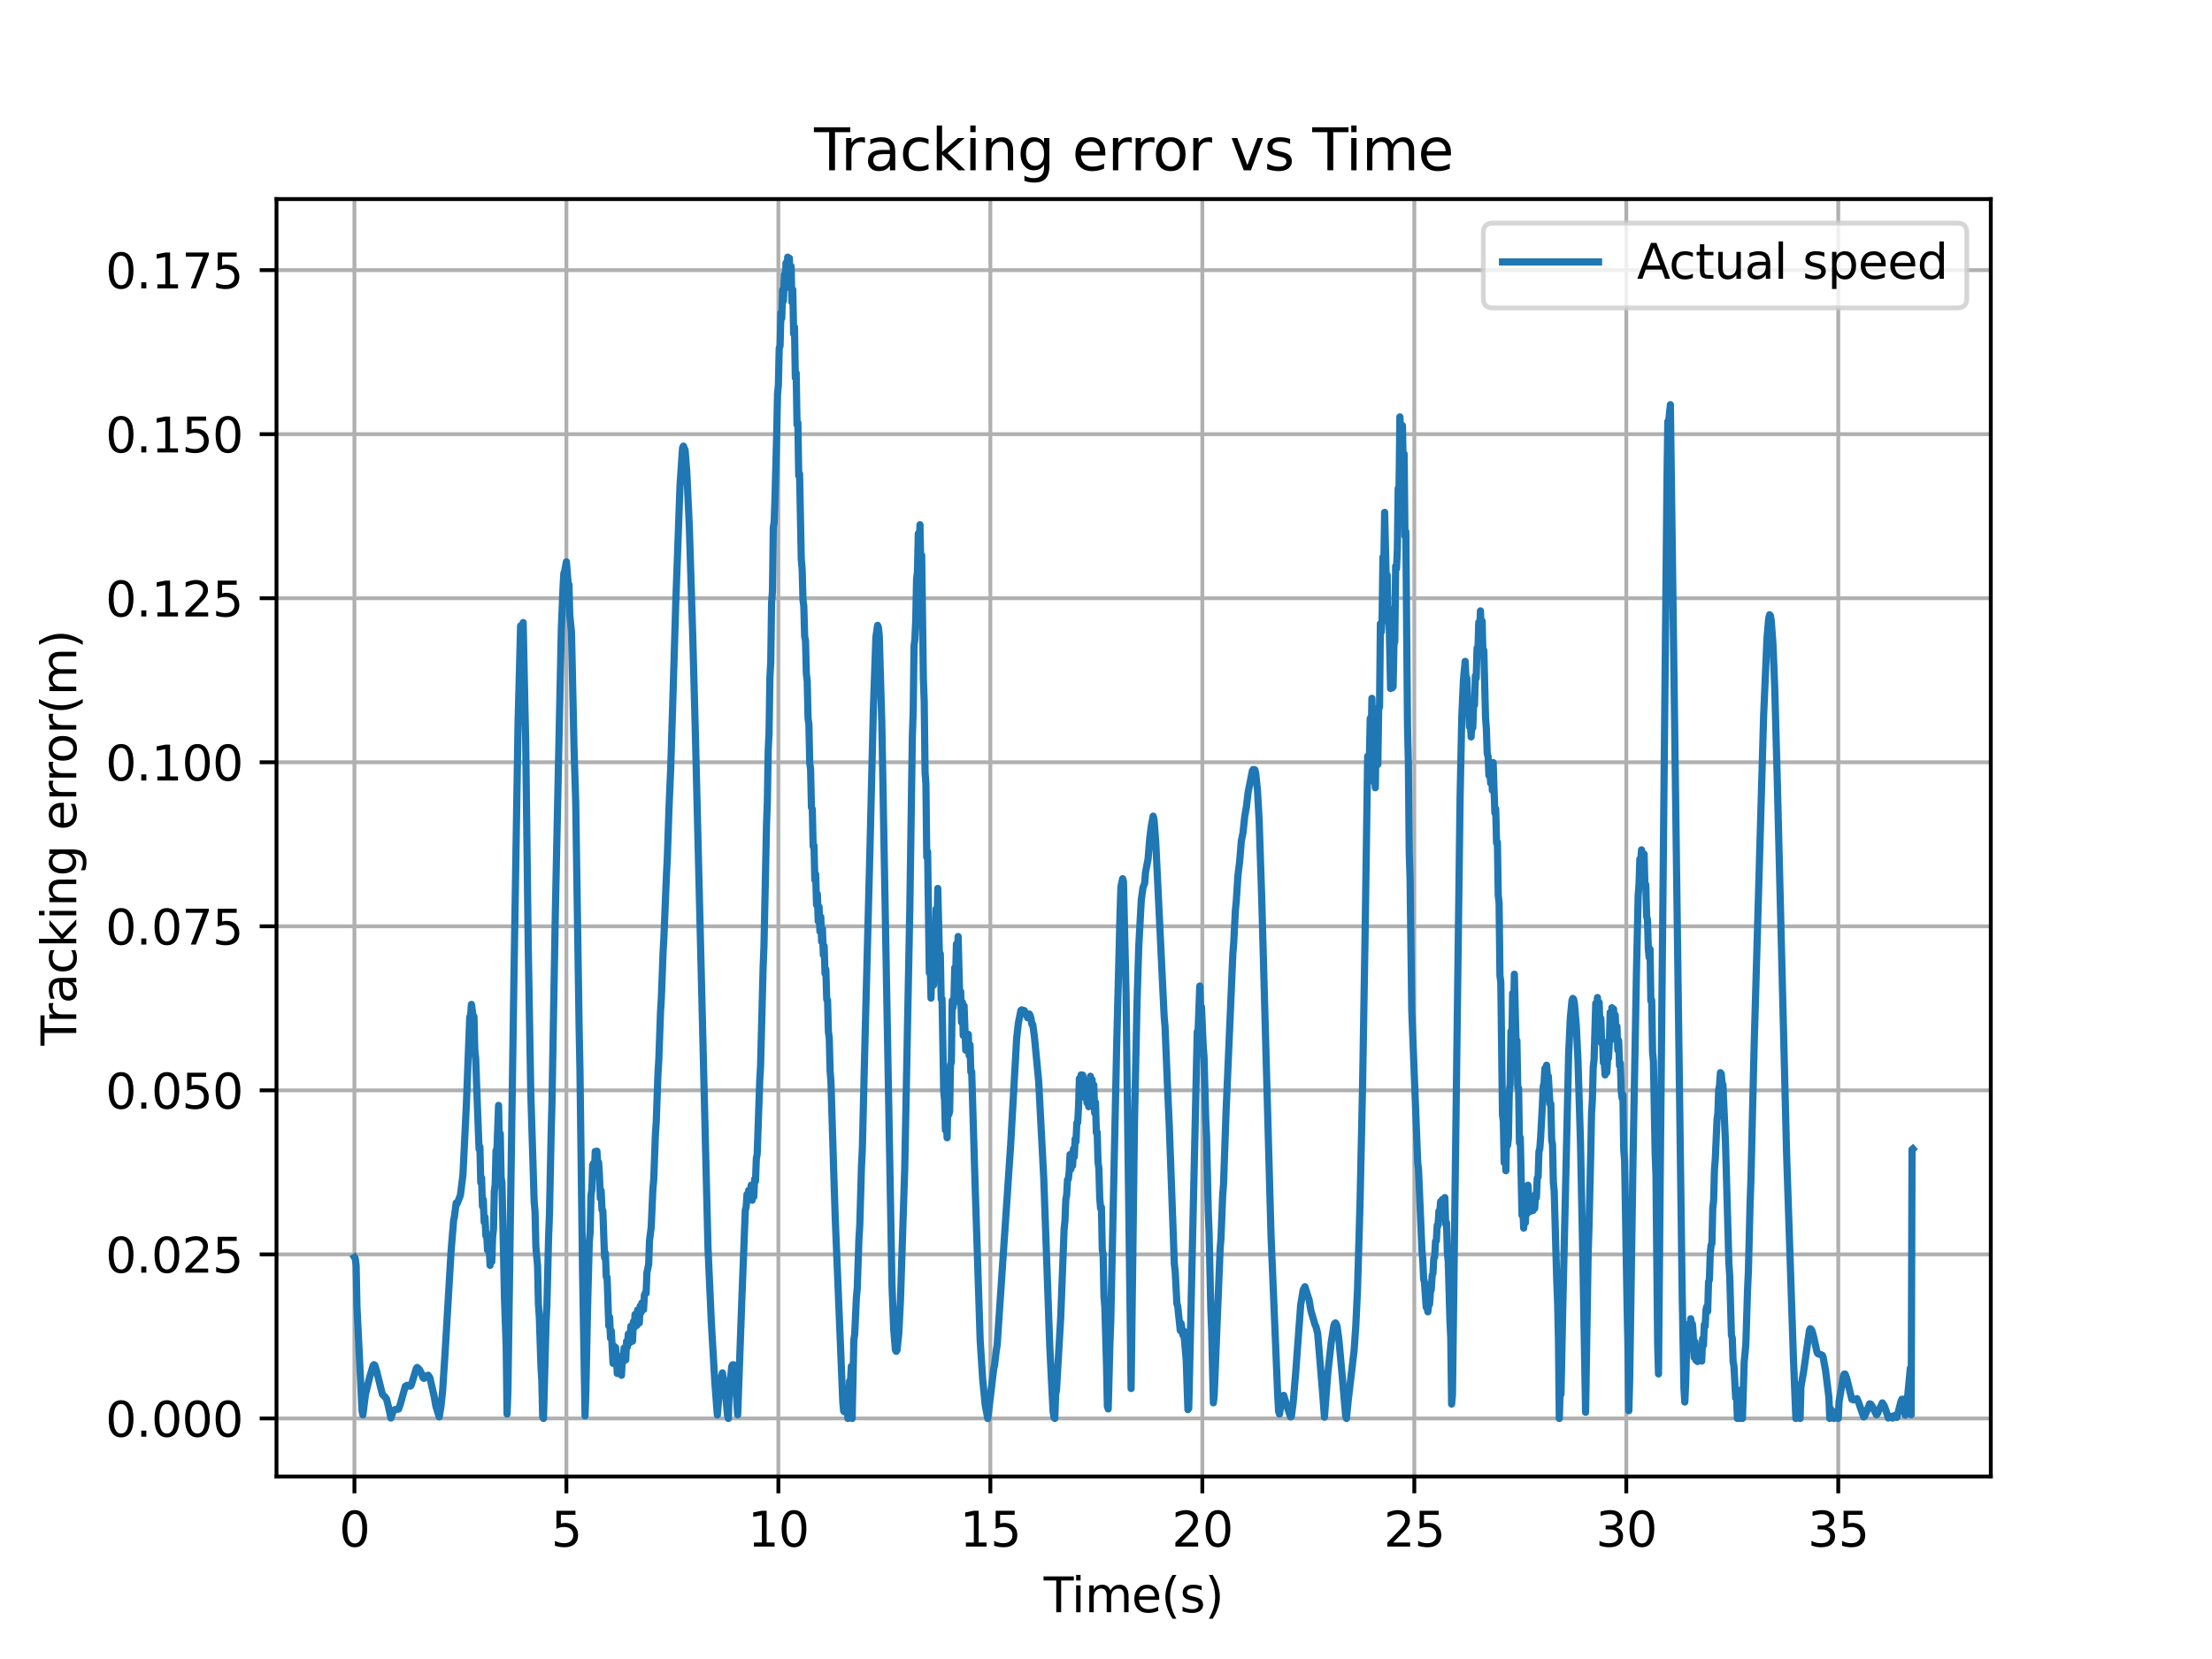 <?xml version="1.0" encoding="utf-8" standalone="no"?>
<!DOCTYPE svg PUBLIC "-//W3C//DTD SVG 1.1//EN"
  "http://www.w3.org/Graphics/SVG/1.1/DTD/svg11.dtd">
<svg xmlns:xlink="http://www.w3.org/1999/xlink" width="460.8pt" height="345.6pt" viewBox="0 0 460.8 345.6" xmlns="http://www.w3.org/2000/svg" version="1.1">
 <defs>
  <style type="text/css">*{stroke-linejoin: round; stroke-linecap: butt}</style>
 </defs>
 <g id="figure_1">
  <g id="patch_1">
   <path d="M 0 345.6 
L 460.8 345.6 
L 460.8 0 
L 0 0 
z
" style="fill: #ffffff"/>
  </g>
  <g id="axes_1">
   <g id="patch_2">
    <path d="M 57.6 307.584 
L 414.72 307.584 
L 414.72 41.472 
L 57.6 41.472 
z
" style="fill: #ffffff"/>
   </g>
   <g id="matplotlib.axis_1">
    <g id="xtick_1">
     <g id="line2d_1">
      <path d="M 73.833 307.584 
L 73.833 41.472 
" clip-path="url(#p2b53dd9b01)" style="fill: none; stroke: #b0b0b0; stroke-width: 0.8; stroke-linecap: square"/>
     </g>
     <g id="line2d_2">
      <defs>
       <path id="me8238dc28b" d="M 0 0 
L 0 3.5 
" style="stroke: #000000; stroke-width: 0.8"/>
      </defs>
      <g>
       <use xlink:href="#me8238dc28b" x="73.833" y="307.584" style="stroke: #000000; stroke-width: 0.8"/>
      </g>
     </g>
     <g id="text_1">
      <!-- 0 -->
      <g transform="translate(70.651 322.182) scale(0.1 -0.1)">
       <defs>
        <path id="DejaVuSans-30" d="M 2034 4250 
Q 1547 4250 1301 3770 
Q 1056 3291 1056 2328 
Q 1056 1369 1301 889 
Q 1547 409 2034 409 
Q 2525 409 2770 889 
Q 3016 1369 3016 2328 
Q 3016 3291 2770 3770 
Q 2525 4250 2034 4250 
z
M 2034 4750 
Q 2819 4750 3233 4129 
Q 3647 3509 3647 2328 
Q 3647 1150 3233 529 
Q 2819 -91 2034 -91 
Q 1250 -91 836 529 
Q 422 1150 422 2328 
Q 422 3509 836 4129 
Q 1250 4750 2034 4750 
z
" transform="scale(0.016)"/>
       </defs>
       <use xlink:href="#DejaVuSans-30"/>
      </g>
     </g>
    </g>
    <g id="xtick_2">
     <g id="line2d_3">
      <path d="M 117.991 307.584 
L 117.991 41.472 
" clip-path="url(#p2b53dd9b01)" style="fill: none; stroke: #b0b0b0; stroke-width: 0.8; stroke-linecap: square"/>
     </g>
     <g id="line2d_4">
      <g>
       <use xlink:href="#me8238dc28b" x="117.991" y="307.584" style="stroke: #000000; stroke-width: 0.8"/>
      </g>
     </g>
     <g id="text_2">
      <!-- 5 -->
      <g transform="translate(114.81 322.182) scale(0.1 -0.1)">
       <defs>
        <path id="DejaVuSans-35" d="M 691 4666 
L 3169 4666 
L 3169 4134 
L 1269 4134 
L 1269 2991 
Q 1406 3038 1543 3061 
Q 1681 3084 1819 3084 
Q 2600 3084 3056 2656 
Q 3513 2228 3513 1497 
Q 3513 744 3044 326 
Q 2575 -91 1722 -91 
Q 1428 -91 1123 -41 
Q 819 9 494 109 
L 494 744 
Q 775 591 1075 516 
Q 1375 441 1709 441 
Q 2250 441 2565 725 
Q 2881 1009 2881 1497 
Q 2881 1984 2565 2268 
Q 2250 2553 1709 2553 
Q 1456 2553 1204 2497 
Q 953 2441 691 2322 
L 691 4666 
z
" transform="scale(0.016)"/>
       </defs>
       <use xlink:href="#DejaVuSans-35"/>
      </g>
     </g>
    </g>
    <g id="xtick_3">
     <g id="line2d_5">
      <path d="M 162.15 307.584 
L 162.15 41.472 
" clip-path="url(#p2b53dd9b01)" style="fill: none; stroke: #b0b0b0; stroke-width: 0.8; stroke-linecap: square"/>
     </g>
     <g id="line2d_6">
      <g>
       <use xlink:href="#me8238dc28b" x="162.15" y="307.584" style="stroke: #000000; stroke-width: 0.8"/>
      </g>
     </g>
     <g id="text_3">
      <!-- 10 -->
      <g transform="translate(155.788 322.182) scale(0.1 -0.1)">
       <defs>
        <path id="DejaVuSans-31" d="M 794 531 
L 1825 531 
L 1825 4091 
L 703 3866 
L 703 4441 
L 1819 4666 
L 2450 4666 
L 2450 531 
L 3481 531 
L 3481 0 
L 794 0 
L 794 531 
z
" transform="scale(0.016)"/>
       </defs>
       <use xlink:href="#DejaVuSans-31"/>
       <use xlink:href="#DejaVuSans-30" x="63.623"/>
      </g>
     </g>
    </g>
    <g id="xtick_4">
     <g id="line2d_7">
      <path d="M 206.309 307.584 
L 206.309 41.472 
" clip-path="url(#p2b53dd9b01)" style="fill: none; stroke: #b0b0b0; stroke-width: 0.8; stroke-linecap: square"/>
     </g>
     <g id="line2d_8">
      <g>
       <use xlink:href="#me8238dc28b" x="206.309" y="307.584" style="stroke: #000000; stroke-width: 0.8"/>
      </g>
     </g>
     <g id="text_4">
      <!-- 15 -->
      <g transform="translate(199.946 322.182) scale(0.1 -0.1)">
       <use xlink:href="#DejaVuSans-31"/>
       <use xlink:href="#DejaVuSans-35" x="63.623"/>
      </g>
     </g>
    </g>
    <g id="xtick_5">
     <g id="line2d_9">
      <path d="M 250.467 307.584 
L 250.467 41.472 
" clip-path="url(#p2b53dd9b01)" style="fill: none; stroke: #b0b0b0; stroke-width: 0.8; stroke-linecap: square"/>
     </g>
     <g id="line2d_10">
      <g>
       <use xlink:href="#me8238dc28b" x="250.467" y="307.584" style="stroke: #000000; stroke-width: 0.8"/>
      </g>
     </g>
     <g id="text_5">
      <!-- 20 -->
      <g transform="translate(244.105 322.182) scale(0.1 -0.1)">
       <defs>
        <path id="DejaVuSans-32" d="M 1228 531 
L 3431 531 
L 3431 0 
L 469 0 
L 469 531 
Q 828 903 1448 1529 
Q 2069 2156 2228 2338 
Q 2531 2678 2651 2914 
Q 2772 3150 2772 3378 
Q 2772 3750 2511 3984 
Q 2250 4219 1831 4219 
Q 1534 4219 1204 4116 
Q 875 4013 500 3803 
L 500 4441 
Q 881 4594 1212 4672 
Q 1544 4750 1819 4750 
Q 2544 4750 2975 4387 
Q 3406 4025 3406 3419 
Q 3406 3131 3298 2873 
Q 3191 2616 2906 2266 
Q 2828 2175 2409 1742 
Q 1991 1309 1228 531 
z
" transform="scale(0.016)"/>
       </defs>
       <use xlink:href="#DejaVuSans-32"/>
       <use xlink:href="#DejaVuSans-30" x="63.623"/>
      </g>
     </g>
    </g>
    <g id="xtick_6">
     <g id="line2d_11">
      <path d="M 294.626 307.584 
L 294.626 41.472 
" clip-path="url(#p2b53dd9b01)" style="fill: none; stroke: #b0b0b0; stroke-width: 0.8; stroke-linecap: square"/>
     </g>
     <g id="line2d_12">
      <g>
       <use xlink:href="#me8238dc28b" x="294.626" y="307.584" style="stroke: #000000; stroke-width: 0.8"/>
      </g>
     </g>
     <g id="text_6">
      <!-- 25 -->
      <g transform="translate(288.264 322.182) scale(0.1 -0.1)">
       <use xlink:href="#DejaVuSans-32"/>
       <use xlink:href="#DejaVuSans-35" x="63.623"/>
      </g>
     </g>
    </g>
    <g id="xtick_7">
     <g id="line2d_13">
      <path d="M 338.785 307.584 
L 338.785 41.472 
" clip-path="url(#p2b53dd9b01)" style="fill: none; stroke: #b0b0b0; stroke-width: 0.8; stroke-linecap: square"/>
     </g>
     <g id="line2d_14">
      <g>
       <use xlink:href="#me8238dc28b" x="338.785" y="307.584" style="stroke: #000000; stroke-width: 0.8"/>
      </g>
     </g>
     <g id="text_7">
      <!-- 30 -->
      <g transform="translate(332.422 322.182) scale(0.1 -0.1)">
       <defs>
        <path id="DejaVuSans-33" d="M 2597 2516 
Q 3050 2419 3304 2112 
Q 3559 1806 3559 1356 
Q 3559 666 3084 287 
Q 2609 -91 1734 -91 
Q 1441 -91 1130 -33 
Q 819 25 488 141 
L 488 750 
Q 750 597 1062 519 
Q 1375 441 1716 441 
Q 2309 441 2620 675 
Q 2931 909 2931 1356 
Q 2931 1769 2642 2001 
Q 2353 2234 1838 2234 
L 1294 2234 
L 1294 2753 
L 1863 2753 
Q 2328 2753 2575 2939 
Q 2822 3125 2822 3475 
Q 2822 3834 2567 4026 
Q 2313 4219 1838 4219 
Q 1578 4219 1281 4162 
Q 984 4106 628 3988 
L 628 4550 
Q 988 4650 1302 4700 
Q 1616 4750 1894 4750 
Q 2613 4750 3031 4423 
Q 3450 4097 3450 3541 
Q 3450 3153 3228 2886 
Q 3006 2619 2597 2516 
z
" transform="scale(0.016)"/>
       </defs>
       <use xlink:href="#DejaVuSans-33"/>
       <use xlink:href="#DejaVuSans-30" x="63.623"/>
      </g>
     </g>
    </g>
    <g id="xtick_8">
     <g id="line2d_15">
      <path d="M 382.943 307.584 
L 382.943 41.472 
" clip-path="url(#p2b53dd9b01)" style="fill: none; stroke: #b0b0b0; stroke-width: 0.8; stroke-linecap: square"/>
     </g>
     <g id="line2d_16">
      <g>
       <use xlink:href="#me8238dc28b" x="382.943" y="307.584" style="stroke: #000000; stroke-width: 0.8"/>
      </g>
     </g>
     <g id="text_8">
      <!-- 35 -->
      <g transform="translate(376.581 322.182) scale(0.1 -0.1)">
       <use xlink:href="#DejaVuSans-33"/>
       <use xlink:href="#DejaVuSans-35" x="63.623"/>
      </g>
     </g>
    </g>
    <g id="text_9">
     <!-- Time(s) -->
     <g transform="translate(217.42 335.861) scale(0.1 -0.1)">
      <defs>
       <path id="DejaVuSans-54" d="M -19 4666 
L 3928 4666 
L 3928 4134 
L 2272 4134 
L 2272 0 
L 1638 0 
L 1638 4134 
L -19 4134 
L -19 4666 
z
" transform="scale(0.016)"/>
       <path id="DejaVuSans-69" d="M 603 3500 
L 1178 3500 
L 1178 0 
L 603 0 
L 603 3500 
z
M 603 4863 
L 1178 4863 
L 1178 4134 
L 603 4134 
L 603 4863 
z
" transform="scale(0.016)"/>
       <path id="DejaVuSans-6d" d="M 3328 2828 
Q 3544 3216 3844 3400 
Q 4144 3584 4550 3584 
Q 5097 3584 5394 3201 
Q 5691 2819 5691 2113 
L 5691 0 
L 5113 0 
L 5113 2094 
Q 5113 2597 4934 2840 
Q 4756 3084 4391 3084 
Q 3944 3084 3684 2787 
Q 3425 2491 3425 1978 
L 3425 0 
L 2847 0 
L 2847 2094 
Q 2847 2600 2669 2842 
Q 2491 3084 2119 3084 
Q 1678 3084 1418 2786 
Q 1159 2488 1159 1978 
L 1159 0 
L 581 0 
L 581 3500 
L 1159 3500 
L 1159 2956 
Q 1356 3278 1631 3431 
Q 1906 3584 2284 3584 
Q 2666 3584 2933 3390 
Q 3200 3197 3328 2828 
z
" transform="scale(0.016)"/>
       <path id="DejaVuSans-65" d="M 3597 1894 
L 3597 1613 
L 953 1613 
Q 991 1019 1311 708 
Q 1631 397 2203 397 
Q 2534 397 2845 478 
Q 3156 559 3463 722 
L 3463 178 
Q 3153 47 2828 -22 
Q 2503 -91 2169 -91 
Q 1331 -91 842 396 
Q 353 884 353 1716 
Q 353 2575 817 3079 
Q 1281 3584 2069 3584 
Q 2775 3584 3186 3129 
Q 3597 2675 3597 1894 
z
M 3022 2063 
Q 3016 2534 2758 2815 
Q 2500 3097 2075 3097 
Q 1594 3097 1305 2825 
Q 1016 2553 972 2059 
L 3022 2063 
z
" transform="scale(0.016)"/>
       <path id="DejaVuSans-28" d="M 1984 4856 
Q 1566 4138 1362 3434 
Q 1159 2731 1159 2009 
Q 1159 1288 1364 580 
Q 1569 -128 1984 -844 
L 1484 -844 
Q 1016 -109 783 600 
Q 550 1309 550 2009 
Q 550 2706 781 3412 
Q 1013 4119 1484 4856 
L 1984 4856 
z
" transform="scale(0.016)"/>
       <path id="DejaVuSans-73" d="M 2834 3397 
L 2834 2853 
Q 2591 2978 2328 3040 
Q 2066 3103 1784 3103 
Q 1356 3103 1142 2972 
Q 928 2841 928 2578 
Q 928 2378 1081 2264 
Q 1234 2150 1697 2047 
L 1894 2003 
Q 2506 1872 2764 1633 
Q 3022 1394 3022 966 
Q 3022 478 2636 193 
Q 2250 -91 1575 -91 
Q 1294 -91 989 -36 
Q 684 19 347 128 
L 347 722 
Q 666 556 975 473 
Q 1284 391 1588 391 
Q 1994 391 2212 530 
Q 2431 669 2431 922 
Q 2431 1156 2273 1281 
Q 2116 1406 1581 1522 
L 1381 1569 
Q 847 1681 609 1914 
Q 372 2147 372 2553 
Q 372 3047 722 3315 
Q 1072 3584 1716 3584 
Q 2034 3584 2315 3537 
Q 2597 3491 2834 3397 
z
" transform="scale(0.016)"/>
       <path id="DejaVuSans-29" d="M 513 4856 
L 1013 4856 
Q 1481 4119 1714 3412 
Q 1947 2706 1947 2009 
Q 1947 1309 1714 600 
Q 1481 -109 1013 -844 
L 513 -844 
Q 928 -128 1133 580 
Q 1338 1288 1338 2009 
Q 1338 2731 1133 3434 
Q 928 4138 513 4856 
z
" transform="scale(0.016)"/>
      </defs>
      <use xlink:href="#DejaVuSans-54"/>
      <use xlink:href="#DejaVuSans-69" x="57.959"/>
      <use xlink:href="#DejaVuSans-6d" x="85.742"/>
      <use xlink:href="#DejaVuSans-65" x="183.154"/>
      <use xlink:href="#DejaVuSans-28" x="244.678"/>
      <use xlink:href="#DejaVuSans-73" x="283.691"/>
      <use xlink:href="#DejaVuSans-29" x="335.791"/>
     </g>
    </g>
   </g>
   <g id="matplotlib.axis_2">
    <g id="ytick_1">
     <g id="line2d_17">
      <path d="M 57.6 295.488 
L 414.72 295.488 
" clip-path="url(#p2b53dd9b01)" style="fill: none; stroke: #b0b0b0; stroke-width: 0.8; stroke-linecap: square"/>
     </g>
     <g id="line2d_18">
      <defs>
       <path id="maa5bca8726" d="M 0 0 
L -3.5 0 
" style="stroke: #000000; stroke-width: 0.8"/>
      </defs>
      <g>
       <use xlink:href="#maa5bca8726" x="57.6" y="295.488" style="stroke: #000000; stroke-width: 0.8"/>
      </g>
     </g>
     <g id="text_10">
      <!-- 0.000 -->
      <g transform="translate(21.972 299.287) scale(0.1 -0.1)">
       <defs>
        <path id="DejaVuSans-2e" d="M 684 794 
L 1344 794 
L 1344 0 
L 684 0 
L 684 794 
z
" transform="scale(0.016)"/>
       </defs>
       <use xlink:href="#DejaVuSans-30"/>
       <use xlink:href="#DejaVuSans-2e" x="63.623"/>
       <use xlink:href="#DejaVuSans-30" x="95.41"/>
       <use xlink:href="#DejaVuSans-30" x="159.033"/>
       <use xlink:href="#DejaVuSans-30" x="222.656"/>
      </g>
     </g>
    </g>
    <g id="ytick_2">
     <g id="line2d_19">
      <path d="M 57.6 261.315 
L 414.72 261.315 
" clip-path="url(#p2b53dd9b01)" style="fill: none; stroke: #b0b0b0; stroke-width: 0.8; stroke-linecap: square"/>
     </g>
     <g id="line2d_20">
      <g>
       <use xlink:href="#maa5bca8726" x="57.6" y="261.315" style="stroke: #000000; stroke-width: 0.8"/>
      </g>
     </g>
     <g id="text_11">
      <!-- 0.025 -->
      <g transform="translate(21.972 265.114) scale(0.1 -0.1)">
       <use xlink:href="#DejaVuSans-30"/>
       <use xlink:href="#DejaVuSans-2e" x="63.623"/>
       <use xlink:href="#DejaVuSans-30" x="95.41"/>
       <use xlink:href="#DejaVuSans-32" x="159.033"/>
       <use xlink:href="#DejaVuSans-35" x="222.656"/>
      </g>
     </g>
    </g>
    <g id="ytick_3">
     <g id="line2d_21">
      <path d="M 57.6 227.142 
L 414.72 227.142 
" clip-path="url(#p2b53dd9b01)" style="fill: none; stroke: #b0b0b0; stroke-width: 0.8; stroke-linecap: square"/>
     </g>
     <g id="line2d_22">
      <g>
       <use xlink:href="#maa5bca8726" x="57.6" y="227.142" style="stroke: #000000; stroke-width: 0.8"/>
      </g>
     </g>
     <g id="text_12">
      <!-- 0.050 -->
      <g transform="translate(21.972 230.941) scale(0.1 -0.1)">
       <use xlink:href="#DejaVuSans-30"/>
       <use xlink:href="#DejaVuSans-2e" x="63.623"/>
       <use xlink:href="#DejaVuSans-30" x="95.41"/>
       <use xlink:href="#DejaVuSans-35" x="159.033"/>
       <use xlink:href="#DejaVuSans-30" x="222.656"/>
      </g>
     </g>
    </g>
    <g id="ytick_4">
     <g id="line2d_23">
      <path d="M 57.6 192.969 
L 414.72 192.969 
" clip-path="url(#p2b53dd9b01)" style="fill: none; stroke: #b0b0b0; stroke-width: 0.8; stroke-linecap: square"/>
     </g>
     <g id="line2d_24">
      <g>
       <use xlink:href="#maa5bca8726" x="57.6" y="192.969" style="stroke: #000000; stroke-width: 0.8"/>
      </g>
     </g>
     <g id="text_13">
      <!-- 0.075 -->
      <g transform="translate(21.972 196.768) scale(0.1 -0.1)">
       <defs>
        <path id="DejaVuSans-37" d="M 525 4666 
L 3525 4666 
L 3525 4397 
L 1831 0 
L 1172 0 
L 2766 4134 
L 525 4134 
L 525 4666 
z
" transform="scale(0.016)"/>
       </defs>
       <use xlink:href="#DejaVuSans-30"/>
       <use xlink:href="#DejaVuSans-2e" x="63.623"/>
       <use xlink:href="#DejaVuSans-30" x="95.41"/>
       <use xlink:href="#DejaVuSans-37" x="159.033"/>
       <use xlink:href="#DejaVuSans-35" x="222.656"/>
      </g>
     </g>
    </g>
    <g id="ytick_5">
     <g id="line2d_25">
      <path d="M 57.6 158.796 
L 414.72 158.796 
" clip-path="url(#p2b53dd9b01)" style="fill: none; stroke: #b0b0b0; stroke-width: 0.8; stroke-linecap: square"/>
     </g>
     <g id="line2d_26">
      <g>
       <use xlink:href="#maa5bca8726" x="57.6" y="158.796" style="stroke: #000000; stroke-width: 0.8"/>
      </g>
     </g>
     <g id="text_14">
      <!-- 0.100 -->
      <g transform="translate(21.972 162.595) scale(0.1 -0.1)">
       <use xlink:href="#DejaVuSans-30"/>
       <use xlink:href="#DejaVuSans-2e" x="63.623"/>
       <use xlink:href="#DejaVuSans-31" x="95.41"/>
       <use xlink:href="#DejaVuSans-30" x="159.033"/>
       <use xlink:href="#DejaVuSans-30" x="222.656"/>
      </g>
     </g>
    </g>
    <g id="ytick_6">
     <g id="line2d_27">
      <path d="M 57.6 124.623 
L 414.72 124.623 
" clip-path="url(#p2b53dd9b01)" style="fill: none; stroke: #b0b0b0; stroke-width: 0.8; stroke-linecap: square"/>
     </g>
     <g id="line2d_28">
      <g>
       <use xlink:href="#maa5bca8726" x="57.6" y="124.623" style="stroke: #000000; stroke-width: 0.8"/>
      </g>
     </g>
     <g id="text_15">
      <!-- 0.125 -->
      <g transform="translate(21.972 128.422) scale(0.1 -0.1)">
       <use xlink:href="#DejaVuSans-30"/>
       <use xlink:href="#DejaVuSans-2e" x="63.623"/>
       <use xlink:href="#DejaVuSans-31" x="95.41"/>
       <use xlink:href="#DejaVuSans-32" x="159.033"/>
       <use xlink:href="#DejaVuSans-35" x="222.656"/>
      </g>
     </g>
    </g>
    <g id="ytick_7">
     <g id="line2d_29">
      <path d="M 57.6 90.45 
L 414.72 90.45 
" clip-path="url(#p2b53dd9b01)" style="fill: none; stroke: #b0b0b0; stroke-width: 0.8; stroke-linecap: square"/>
     </g>
     <g id="line2d_30">
      <g>
       <use xlink:href="#maa5bca8726" x="57.6" y="90.45" style="stroke: #000000; stroke-width: 0.8"/>
      </g>
     </g>
     <g id="text_16">
      <!-- 0.150 -->
      <g transform="translate(21.972 94.249) scale(0.1 -0.1)">
       <use xlink:href="#DejaVuSans-30"/>
       <use xlink:href="#DejaVuSans-2e" x="63.623"/>
       <use xlink:href="#DejaVuSans-31" x="95.41"/>
       <use xlink:href="#DejaVuSans-35" x="159.033"/>
       <use xlink:href="#DejaVuSans-30" x="222.656"/>
      </g>
     </g>
    </g>
    <g id="ytick_8">
     <g id="line2d_31">
      <path d="M 57.6 56.277 
L 414.72 56.277 
" clip-path="url(#p2b53dd9b01)" style="fill: none; stroke: #b0b0b0; stroke-width: 0.8; stroke-linecap: square"/>
     </g>
     <g id="line2d_32">
      <g>
       <use xlink:href="#maa5bca8726" x="57.6" y="56.277" style="stroke: #000000; stroke-width: 0.8"/>
      </g>
     </g>
     <g id="text_17">
      <!-- 0.175 -->
      <g transform="translate(21.972 60.076) scale(0.1 -0.1)">
       <use xlink:href="#DejaVuSans-30"/>
       <use xlink:href="#DejaVuSans-2e" x="63.623"/>
       <use xlink:href="#DejaVuSans-31" x="95.41"/>
       <use xlink:href="#DejaVuSans-37" x="159.033"/>
       <use xlink:href="#DejaVuSans-35" x="222.656"/>
      </g>
     </g>
    </g>
    <g id="text_18">
     <!-- Tracking error(m) -->
     <g transform="translate(15.892 217.804) rotate(-90) scale(0.1 -0.1)">
      <defs>
       <path id="DejaVuSans-72" d="M 2631 2963 
Q 2534 3019 2420 3045 
Q 2306 3072 2169 3072 
Q 1681 3072 1420 2755 
Q 1159 2438 1159 1844 
L 1159 0 
L 581 0 
L 581 3500 
L 1159 3500 
L 1159 2956 
Q 1341 3275 1631 3429 
Q 1922 3584 2338 3584 
Q 2397 3584 2469 3576 
Q 2541 3569 2628 3553 
L 2631 2963 
z
" transform="scale(0.016)"/>
       <path id="DejaVuSans-61" d="M 2194 1759 
Q 1497 1759 1228 1600 
Q 959 1441 959 1056 
Q 959 750 1161 570 
Q 1363 391 1709 391 
Q 2188 391 2477 730 
Q 2766 1069 2766 1631 
L 2766 1759 
L 2194 1759 
z
M 3341 1997 
L 3341 0 
L 2766 0 
L 2766 531 
Q 2569 213 2275 61 
Q 1981 -91 1556 -91 
Q 1019 -91 701 211 
Q 384 513 384 1019 
Q 384 1609 779 1909 
Q 1175 2209 1959 2209 
L 2766 2209 
L 2766 2266 
Q 2766 2663 2505 2880 
Q 2244 3097 1772 3097 
Q 1472 3097 1187 3025 
Q 903 2953 641 2809 
L 641 3341 
Q 956 3463 1253 3523 
Q 1550 3584 1831 3584 
Q 2591 3584 2966 3190 
Q 3341 2797 3341 1997 
z
" transform="scale(0.016)"/>
       <path id="DejaVuSans-63" d="M 3122 3366 
L 3122 2828 
Q 2878 2963 2633 3030 
Q 2388 3097 2138 3097 
Q 1578 3097 1268 2742 
Q 959 2388 959 1747 
Q 959 1106 1268 751 
Q 1578 397 2138 397 
Q 2388 397 2633 464 
Q 2878 531 3122 666 
L 3122 134 
Q 2881 22 2623 -34 
Q 2366 -91 2075 -91 
Q 1284 -91 818 406 
Q 353 903 353 1747 
Q 353 2603 823 3093 
Q 1294 3584 2113 3584 
Q 2378 3584 2631 3529 
Q 2884 3475 3122 3366 
z
" transform="scale(0.016)"/>
       <path id="DejaVuSans-6b" d="M 581 4863 
L 1159 4863 
L 1159 1991 
L 2875 3500 
L 3609 3500 
L 1753 1863 
L 3688 0 
L 2938 0 
L 1159 1709 
L 1159 0 
L 581 0 
L 581 4863 
z
" transform="scale(0.016)"/>
       <path id="DejaVuSans-6e" d="M 3513 2113 
L 3513 0 
L 2938 0 
L 2938 2094 
Q 2938 2591 2744 2837 
Q 2550 3084 2163 3084 
Q 1697 3084 1428 2787 
Q 1159 2491 1159 1978 
L 1159 0 
L 581 0 
L 581 3500 
L 1159 3500 
L 1159 2956 
Q 1366 3272 1645 3428 
Q 1925 3584 2291 3584 
Q 2894 3584 3203 3211 
Q 3513 2838 3513 2113 
z
" transform="scale(0.016)"/>
       <path id="DejaVuSans-67" d="M 2906 1791 
Q 2906 2416 2648 2759 
Q 2391 3103 1925 3103 
Q 1463 3103 1205 2759 
Q 947 2416 947 1791 
Q 947 1169 1205 825 
Q 1463 481 1925 481 
Q 2391 481 2648 825 
Q 2906 1169 2906 1791 
z
M 3481 434 
Q 3481 -459 3084 -895 
Q 2688 -1331 1869 -1331 
Q 1566 -1331 1297 -1286 
Q 1028 -1241 775 -1147 
L 775 -588 
Q 1028 -725 1275 -790 
Q 1522 -856 1778 -856 
Q 2344 -856 2625 -561 
Q 2906 -266 2906 331 
L 2906 616 
Q 2728 306 2450 153 
Q 2172 0 1784 0 
Q 1141 0 747 490 
Q 353 981 353 1791 
Q 353 2603 747 3093 
Q 1141 3584 1784 3584 
Q 2172 3584 2450 3431 
Q 2728 3278 2906 2969 
L 2906 3500 
L 3481 3500 
L 3481 434 
z
" transform="scale(0.016)"/>
       <path id="DejaVuSans-20" transform="scale(0.016)"/>
       <path id="DejaVuSans-6f" d="M 1959 3097 
Q 1497 3097 1228 2736 
Q 959 2375 959 1747 
Q 959 1119 1226 758 
Q 1494 397 1959 397 
Q 2419 397 2687 759 
Q 2956 1122 2956 1747 
Q 2956 2369 2687 2733 
Q 2419 3097 1959 3097 
z
M 1959 3584 
Q 2709 3584 3137 3096 
Q 3566 2609 3566 1747 
Q 3566 888 3137 398 
Q 2709 -91 1959 -91 
Q 1206 -91 779 398 
Q 353 888 353 1747 
Q 353 2609 779 3096 
Q 1206 3584 1959 3584 
z
" transform="scale(0.016)"/>
      </defs>
      <use xlink:href="#DejaVuSans-54"/>
      <use xlink:href="#DejaVuSans-72" x="46.334"/>
      <use xlink:href="#DejaVuSans-61" x="87.447"/>
      <use xlink:href="#DejaVuSans-63" x="148.727"/>
      <use xlink:href="#DejaVuSans-6b" x="203.707"/>
      <use xlink:href="#DejaVuSans-69" x="261.617"/>
      <use xlink:href="#DejaVuSans-6e" x="289.4"/>
      <use xlink:href="#DejaVuSans-67" x="352.779"/>
      <use xlink:href="#DejaVuSans-20" x="416.256"/>
      <use xlink:href="#DejaVuSans-65" x="448.043"/>
      <use xlink:href="#DejaVuSans-72" x="509.566"/>
      <use xlink:href="#DejaVuSans-72" x="548.93"/>
      <use xlink:href="#DejaVuSans-6f" x="587.793"/>
      <use xlink:href="#DejaVuSans-72" x="648.975"/>
      <use xlink:href="#DejaVuSans-28" x="690.088"/>
      <use xlink:href="#DejaVuSans-6d" x="729.102"/>
      <use xlink:href="#DejaVuSans-29" x="826.514"/>
     </g>
    </g>
   </g>
   <g id="line2d_33">
    <path d="M 73.833 261.915 
L 74.009 262.183 
L 74.009 262.183 
L 74.186 263.553 
L 74.186 263.553 
L 74.363 272.237 
L 74.363 272.237 
L 74.716 279.402 
L 74.716 279.402 
L 75.422 293.928 
L 75.422 293.928 
L 75.599 294.747 
L 75.599 294.747 
L 76.129 290.469 
L 76.129 290.469 
L 77.012 286.861 
L 77.012 286.861 
L 77.719 284.502 
L 77.719 284.502 
L 77.895 284.285 
L 77.895 284.285 
L 78.072 284.395 
L 78.072 284.395 
L 78.425 285.497 
L 78.425 285.497 
L 79.662 290.471 
L 79.662 290.471 
L 80.192 290.981 
L 80.192 290.981 
L 80.545 291.499 
L 80.545 291.499 
L 81.075 293.68 
L 81.075 293.68 
L 81.428 295.395 
L 81.428 295.395 
L 81.958 293.855 
L 81.958 293.855 
L 82.311 293.628 
L 82.311 293.628 
L 83.018 293.551 
L 83.018 293.551 
L 83.371 292.578 
L 83.371 292.578 
L 84.431 288.796 
L 84.431 288.796 
L 84.784 288.585 
L 84.784 288.585 
L 85.137 288.638 
L 85.137 288.638 
L 85.314 288.774 
L 85.314 288.774 
L 85.491 288.757 
L 85.491 288.757 
L 85.667 288.547 
L 85.667 288.547 
L 86.197 286.801 
L 86.197 286.801 
L 86.727 285.061 
L 86.727 285.061 
L 86.904 284.859 
L 86.904 284.859 
L 87.434 285.369 
L 87.434 285.369 
L 87.787 286.108 
L 87.787 286.108 
L 88.14 287.013 
L 88.14 287.013 
L 88.317 287.151 
L 88.317 287.151 
L 88.493 287.002 
L 88.493 287.002 
L 88.67 286.701 
L 88.67 286.701 
L 89.2 286.481 
L 89.2 286.481 
L 89.553 287.025 
L 89.553 287.025 
L 90.436 290.861 
L 90.436 290.861 
L 90.79 292.892 
L 90.79 292.892 
L 91.496 295.17 
L 91.496 295.17 
L 91.849 293.069 
L 91.849 293.069 
L 92.203 289.792 
L 92.203 289.792 
L 92.733 281.541 
L 92.733 281.541 
L 93.969 260.664 
L 93.969 260.664 
L 94.499 254.18 
L 94.499 254.18 
L 94.676 253.379 
L 94.676 253.379 
L 95.029 250.608 
L 95.029 250.608 
L 95.206 250.783 
L 95.206 250.783 
L 95.912 248.998 
L 95.912 248.998 
L 96.442 244.717 
L 96.442 244.717 
L 97.149 230.256 
L 97.149 230.256 
L 97.855 211.853 
L 97.855 211.853 
L 98.032 211.543 
L 98.032 211.543 
L 98.208 209.237 
L 98.208 209.237 
L 98.562 211.699 
L 98.562 211.699 
L 98.738 211.777 
L 98.738 211.777 
L 98.915 218.789 
L 98.915 218.789 
L 99.091 220.443 
L 99.091 220.443 
L 99.445 230.294 
L 99.445 230.294 
L 99.798 239.375 
L 99.798 239.375 
L 99.975 238.928 
L 99.975 238.928 
L 100.151 246.335 
L 100.151 246.335 
L 100.328 245.375 
L 100.328 245.375 
L 100.505 251.312 
L 100.505 251.312 
L 100.681 249.914 
L 100.681 249.914 
L 100.858 254.606 
L 100.858 254.606 
L 101.034 253.543 
L 101.034 253.543 
L 101.211 257.432 
L 101.388 257.075 
L 101.388 257.075 
L 101.564 260.417 
L 101.564 260.417 
L 101.741 260.688 
L 101.741 260.688 
L 101.918 259.776 
L 101.918 259.776 
L 102.094 263.595 
L 102.094 263.595 
L 102.271 261.996 
L 102.448 262.841 
L 102.448 262.841 
L 102.624 257.668 
L 102.624 257.668 
L 102.801 256.111 
L 102.801 256.111 
L 102.977 248.245 
L 103.154 246.679 
L 103.154 246.679 
L 103.331 239.675 
L 103.331 239.675 
L 103.507 239.878 
L 103.507 239.878 
L 103.861 230.271 
L 103.861 230.271 
L 104.037 238.244 
L 104.037 238.244 
L 104.214 236.135 
L 104.214 236.135 
L 104.391 245.343 
L 104.391 245.343 
L 104.567 246.327 
L 104.567 246.327 
L 105.097 270.684 
L 105.097 270.684 
L 105.45 280.516 
L 105.45 280.516 
L 105.627 294.564 
L 105.627 294.564 
L 105.804 289.957 
L 105.804 289.957 
L 106.334 252.966 
L 106.334 252.966 
L 107.04 205.103 
L 107.04 205.103 
L 107.923 150.442 
L 107.923 150.442 
L 108.453 130.36 
L 108.453 130.36 
L 108.63 132.359 
L 108.983 129.689 
L 108.983 129.689 
L 109.336 146.704 
L 109.336 146.704 
L 109.513 154.467 
L 109.513 154.467 
L 110.043 197.365 
L 110.043 197.365 
L 110.573 227.648 
L 110.573 227.648 
L 111.279 250.414 
L 111.279 250.414 
L 111.456 252.359 
L 111.456 252.359 
L 111.633 259.731 
L 111.633 259.731 
L 111.986 263.732 
L 111.986 263.732 
L 112.162 271.678 
L 112.162 271.678 
L 112.339 274.131 
L 112.339 274.131 
L 112.692 284.605 
L 112.692 284.605 
L 112.869 287.5 
L 112.869 287.5 
L 113.046 295.118 
L 113.046 295.118 
L 113.222 295.488 
L 113.222 295.488 
L 113.752 275.532 
L 113.752 275.532 
L 113.929 272.023 
L 113.929 272.023 
L 114.282 257.802 
L 114.282 257.802 
L 114.459 253.081 
L 114.459 253.081 
L 114.812 236.165 
L 114.812 236.165 
L 114.989 229.593 
L 115.695 189.687 
L 115.695 189.687 
L 116.932 131.138 
L 116.932 131.138 
L 117.285 122.462 
L 117.285 122.462 
L 117.461 119.418 
L 117.461 119.418 
L 117.638 118.97 
L 117.638 118.97 
L 117.991 117.03 
L 117.991 117.03 
L 118.345 121.395 
L 118.345 121.395 
L 118.521 121.761 
L 118.521 121.761 
L 118.698 128.199 
L 118.698 128.199 
L 119.051 131.692 
L 119.051 131.692 
L 119.581 155.859 
L 119.581 155.859 
L 119.934 167.252 
L 119.934 167.252 
L 120.641 214.07 
L 120.641 214.07 
L 120.818 223.024 
L 120.818 223.024 
L 121.347 264.279 
L 121.347 264.279 
L 121.877 294.951 
L 121.877 294.951 
L 122.054 289.506 
L 122.054 289.506 
L 122.407 272.227 
L 122.407 272.227 
L 122.761 258.655 
L 122.761 258.655 
L 122.937 256.759 
L 122.937 256.759 
L 123.114 248.962 
L 123.114 248.962 
L 123.29 247.874 
L 123.29 247.874 
L 123.467 242.666 
L 123.467 242.666 
L 123.644 242.329 
L 123.644 242.329 
L 123.82 244.722 
L 123.82 244.722 
L 123.997 239.864 
L 123.997 239.864 
L 124.174 242.443 
L 124.174 242.443 
L 124.35 239.807 
L 124.35 239.807 
L 124.527 242.684 
L 124.527 242.684 
L 124.704 242.143 
L 124.704 242.143 
L 124.88 244.982 
L 124.88 244.982 
L 125.057 249.642 
L 125.057 249.642 
L 125.233 248.048 
L 125.41 252.076 
L 125.41 252.076 
L 125.587 252.213 
L 125.587 252.213 
L 125.94 261.97 
L 125.94 261.97 
L 126.117 261.068 
L 126.117 261.068 
L 126.293 265.99 
L 126.293 265.99 
L 126.47 266.113 
L 126.823 276.217 
L 126.823 276.217 
L 127 274.41 
L 127 274.41 
L 127.176 278.73 
L 127.176 278.73 
L 127.353 277.277 
L 127.353 277.277 
L 127.706 284.015 
L 127.706 284.015 
L 127.883 280.411 
L 127.883 280.411 
L 128.06 283.024 
L 128.06 283.024 
L 128.236 280.698 
L 128.236 280.698 
L 128.413 282.681 
L 128.413 282.681 
L 128.589 286.119 
L 128.589 286.119 
L 128.766 282.806 
L 128.766 282.806 
L 128.943 285.38 
L 128.943 285.38 
L 129.119 283.139 
L 129.119 283.139 
L 129.296 284.252 
L 129.296 284.252 
L 129.473 286.498 
L 129.473 286.498 
L 129.649 282.415 
L 129.649 282.415 
L 129.826 283.691 
L 129.826 283.691 
L 130.003 280.82 
L 130.003 280.82 
L 130.179 281.422 
L 130.179 281.422 
L 130.356 283.283 
L 130.356 283.283 
L 130.532 279.408 
L 130.532 279.408 
L 130.709 280.586 
L 130.709 280.586 
L 130.886 277.886 
L 130.886 277.886 
L 131.062 278.109 
L 131.062 278.109 
L 131.239 279.675 
L 131.239 279.675 
L 131.416 276.273 
L 131.416 276.273 
L 131.592 277.188 
L 131.592 277.188 
L 131.769 279.383 
L 131.769 279.383 
L 131.946 275.341 
L 131.946 275.341 
L 132.122 276.541 
L 132.122 276.541 
L 132.299 273.814 
L 132.299 273.814 
L 132.475 274.372 
L 132.475 274.372 
L 132.652 276.121 
L 132.652 276.121 
L 132.829 272.902 
L 132.829 272.902 
L 133.005 273.682 
L 133.005 273.682 
L 133.182 275.598 
L 133.182 275.598 
L 133.359 272.088 
L 133.359 272.088 
L 133.535 273.457 
L 133.535 273.457 
L 133.712 271.434 
L 133.712 271.434 
L 133.889 271.769 
L 133.889 271.769 
L 134.065 272.807 
L 134.065 272.807 
L 134.242 269.746 
L 134.242 269.746 
L 134.418 269.368 
L 134.418 269.368 
L 134.595 269.421 
L 134.595 269.421 
L 134.772 265.069 
L 134.772 265.069 
L 135.125 263.431 
L 135.125 263.431 
L 135.302 258.446 
L 135.302 258.446 
L 135.655 255.666 
L 135.655 255.666 
L 136.008 247.709 
L 136.008 247.709 
L 136.185 245.716 
L 136.185 245.716 
L 136.538 236.261 
L 136.538 236.261 
L 136.715 233.568 
L 136.715 233.568 
L 137.068 223.633 
L 137.068 223.633 
L 137.245 220.748 
L 137.245 220.748 
L 137.598 210.846 
L 137.598 210.846 
L 137.774 207.877 
L 137.774 207.877 
L 138.128 198.481 
L 138.128 198.481 
L 138.304 195.25 
L 138.304 195.25 
L 138.834 182.27 
L 138.834 182.27 
L 139.011 178.849 
L 139.011 178.849 
L 139.364 168.339 
L 139.364 168.339 
L 139.717 160.129 
L 139.717 160.129 
L 140.247 143.171 
L 140.247 143.171 
L 140.777 125.464 
L 140.777 125.464 
L 141.66 101.135 
L 141.66 101.135 
L 142.19 93.276 
L 142.19 93.276 
L 142.367 92.928 
L 142.367 92.928 
L 142.72 93.803 
L 142.72 93.803 
L 143.074 98.37 
L 143.074 98.37 
L 143.603 109.795 
L 143.603 109.795 
L 144.31 132.472 
L 144.31 132.472 
L 144.84 152.147 
L 144.84 152.147 
L 147.489 259.974 
L 147.489 259.974 
L 148.196 275.699 
L 148.196 275.699 
L 148.902 287.758 
L 148.902 287.758 
L 149.432 294.759 
L 149.432 294.759 
L 149.786 290.618 
L 149.786 290.618 
L 150.139 287.478 
L 150.139 287.478 
L 150.492 285.985 
L 150.492 285.985 
L 151.199 290.849 
L 151.199 290.849 
L 151.552 294.798 
L 151.552 294.798 
L 151.729 295.488 
L 151.729 295.488 
L 151.905 289.878 
L 151.905 289.878 
L 152.435 284.613 
L 152.435 284.613 
L 152.612 284.312 
L 152.612 284.312 
L 152.788 284.3 
L 152.788 284.3 
L 152.965 285.231 
L 152.965 285.231 
L 153.318 289.359 
L 153.318 289.359 
L 153.672 294.731 
L 153.672 294.731 
L 154.555 270.234 
L 154.555 270.234 
L 155.085 256.606 
L 155.085 256.606 
L 155.261 252.079 
L 155.261 252.079 
L 155.438 251.454 
L 155.438 251.454 
L 155.615 248.784 
L 155.615 248.784 
L 155.791 249.406 
L 155.791 249.406 
L 155.968 247.977 
L 155.968 247.977 
L 156.144 249.368 
L 156.144 249.368 
L 156.321 248.843 
L 156.321 248.843 
L 156.498 246.898 
L 156.498 246.898 
L 156.674 250.039 
L 156.674 250.039 
L 156.851 247.709 
L 156.851 247.709 
L 157.028 249.312 
L 157.028 249.312 
L 157.204 245.635 
L 157.204 245.635 
L 157.381 246.071 
L 157.381 246.071 
L 157.558 241.379 
L 157.558 241.379 
L 157.734 240.445 
L 157.734 240.445 
L 158.264 225.263 
L 158.264 225.263 
L 158.441 222.058 
L 158.441 222.058 
L 158.971 201.611 
L 158.971 201.611 
L 159.147 197.16 
L 159.147 197.16 
L 159.677 171.946 
L 159.677 171.946 
L 159.854 167.037 
L 159.854 167.037 
L 160.03 156.323 
L 160.03 156.323 
L 160.207 152.66 
L 160.207 152.66 
L 160.384 141.134 
L 160.384 141.134 
L 160.56 137.993 
L 160.56 137.993 
L 160.737 125.524 
L 160.737 125.524 
L 160.914 123.21 
L 160.914 123.21 
L 161.09 109.9 
L 161.267 108.813 
L 161.267 108.813 
L 161.444 103.761 
L 161.444 103.761 
L 161.797 90.513 
L 161.797 90.513 
L 161.973 82.137 
L 161.973 82.137 
L 162.15 80.254 
L 162.15 80.254 
L 162.327 72.535 
L 162.327 72.535 
L 162.503 72.056 
L 162.503 72.056 
L 162.68 65.164 
L 162.68 65.164 
L 162.857 66.312 
L 162.857 66.312 
L 163.033 60.411 
L 163.033 60.411 
L 163.21 62.685 
L 163.21 62.685 
L 163.387 57.137 
L 163.387 57.137 
L 163.563 60.064 
L 163.563 60.064 
L 163.74 54.77 
L 163.74 54.77 
L 163.916 58.608 
L 163.916 58.608 
L 164.093 53.568 
L 164.093 53.568 
L 164.27 58.239 
L 164.27 58.239 
L 164.446 53.783 
L 164.446 53.783 
L 164.623 59.634 
L 164.623 59.634 
L 164.8 55.494 
L 164.8 55.494 
L 164.976 62.94 
L 164.976 62.94 
L 165.153 60.349 
L 165.153 60.349 
L 165.329 69.55 
L 165.329 69.55 
L 165.506 68.13 
L 165.506 68.13 
L 165.683 78.71 
L 165.683 78.71 
L 165.859 77.709 
L 165.859 77.709 
L 166.036 88.464 
L 166.036 88.464 
L 166.213 88.055 
L 166.213 88.055 
L 166.389 99.088 
L 166.389 99.088 
L 166.566 98.71 
L 166.566 98.71 
L 166.919 116.452 
L 166.919 116.452 
L 167.096 118.501 
L 167.096 118.501 
L 167.272 124.92 
L 167.272 124.92 
L 167.449 126.296 
L 167.449 126.296 
L 167.626 132.617 
L 167.626 132.617 
L 167.802 133.46 
L 167.802 133.46 
L 167.979 140.339 
L 167.979 140.339 
L 168.156 141.876 
L 168.156 141.876 
L 168.332 149.605 
L 168.332 149.605 
L 168.509 150.938 
L 168.509 150.938 
L 168.686 158.994 
L 168.686 158.994 
L 168.862 160.179 
L 168.862 160.179 
L 169.039 168.221 
L 169.039 168.221 
L 169.215 168.527 
L 169.215 168.527 
L 169.392 176.317 
L 169.392 176.317 
L 169.569 176.13 
L 169.569 176.13 
L 169.745 183.328 
L 169.745 183.328 
L 169.922 182.142 
L 169.922 182.142 
L 170.099 188.49 
L 170.099 188.49 
L 170.275 186.247 
L 170.275 186.247 
L 170.452 191.911 
L 170.452 191.911 
L 170.629 188.912 
L 170.629 188.912 
L 170.805 194.023 
L 170.805 194.023 
L 170.982 190.995 
L 170.982 190.995 
L 171.158 196.15 
L 171.158 196.15 
L 171.335 193.558 
L 171.335 193.558 
L 171.512 198.93 
L 171.512 198.93 
L 171.688 197.085 
L 171.688 197.085 
L 171.865 202.841 
L 171.865 202.841 
L 172.042 201.972 
L 172.042 201.972 
L 172.218 208.168 
L 172.218 208.168 
L 172.395 208.352 
L 172.395 208.352 
L 172.572 214.951 
L 172.572 214.951 
L 172.748 216.194 
L 172.748 216.194 
L 172.925 223.059 
L 172.925 223.059 
L 173.101 225.279 
L 173.101 225.279 
L 173.631 242.553 
L 173.631 242.553 
L 173.985 253.539 
L 173.985 253.539 
L 175.574 292.157 
L 175.574 292.157 
L 175.751 293.96 
L 175.751 293.96 
L 175.928 294.109 
L 175.928 294.109 
L 176.104 293.155 
L 176.104 293.155 
L 176.281 293.051 
L 176.281 293.051 
L 176.457 290.201 
L 176.457 290.201 
L 176.634 295.488 
L 176.634 295.488 
L 176.987 287.673 
L 176.987 287.673 
L 177.164 288.053 
L 177.164 288.053 
L 177.341 284.64 
L 177.341 284.64 
L 177.517 295.488 
L 177.517 295.488 
L 177.871 279.08 
L 177.871 279.08 
L 178.047 277.981 
L 178.047 277.981 
L 178.4 270.365 
L 178.4 270.365 
L 178.577 268.43 
L 178.577 268.43 
L 178.93 258.112 
L 178.93 258.112 
L 179.107 255.25 
L 179.107 255.25 
L 179.46 242.983 
L 179.46 242.983 
L 179.637 239.42 
L 179.637 239.42 
L 180.167 217.766 
L 180.167 217.766 
L 181.227 176.868 
L 181.227 176.868 
L 181.933 147.933 
L 181.933 147.933 
L 182.463 132.751 
L 182.463 132.751 
L 182.816 130.271 
L 182.816 130.271 
L 182.993 130.731 
L 182.993 130.731 
L 183.17 132.549 
L 183.699 150.686 
L 183.699 150.686 
L 185.819 267.748 
L 185.819 267.748 
L 186.172 276.897 
L 186.172 276.897 
L 186.526 281.205 
L 186.526 281.205 
L 186.702 281.509 
L 186.702 281.509 
L 186.879 281.23 
L 186.879 281.23 
L 187.232 277.808 
L 187.232 277.808 
L 187.585 270.812 
L 187.585 270.812 
L 188.469 243.592 
L 188.469 243.592 
L 189.528 189.425 
L 189.528 189.425 
L 190.058 153.512 
L 190.058 153.512 
L 190.235 148.233 
L 190.235 148.233 
L 190.412 134.581 
L 190.412 134.581 
L 190.588 133.166 
L 190.588 133.166 
L 190.765 129.278 
L 190.765 129.278 
L 190.942 120.613 
L 190.942 120.613 
L 191.118 119.171 
L 191.118 119.171 
L 191.295 111.16 
L 191.295 111.16 
L 191.471 114.341 
L 191.471 114.341 
L 191.648 109.307 
L 191.648 109.307 
L 191.825 118.818 
L 191.825 118.818 
L 192.001 115.668 
L 192.001 115.668 
L 192.355 141.376 
L 192.355 141.376 
L 192.531 146.171 
L 192.531 146.171 
L 192.708 160.942 
L 192.708 160.942 
L 192.885 163.255 
L 192.885 163.255 
L 193.061 178.558 
L 193.061 178.558 
L 193.238 177.416 
L 193.238 177.416 
L 193.591 202.658 
L 193.591 202.658 
L 193.768 200.531 
L 193.768 200.531 
L 193.944 207.923 
L 193.944 207.923 
L 194.121 199.631 
L 194.121 199.631 
L 194.298 205.379 
L 194.298 205.379 
L 194.474 205.217 
L 194.474 205.217 
L 194.651 197.246 
L 194.651 197.246 
L 194.827 198.344 
L 194.827 198.344 
L 195.004 189.365 
L 195.004 189.365 
L 195.181 194.173 
L 195.181 194.173 
L 195.357 185.074 
L 195.357 185.074 
L 195.711 199.421 
L 195.711 199.421 
L 195.887 198.707 
L 195.887 198.707 
L 196.064 208.117 
L 196.064 208.117 
L 196.241 208.075 
L 196.241 208.075 
L 196.594 227.314 
L 196.594 227.314 
L 196.77 229.165 
L 196.77 229.165 
L 196.947 235.411 
L 196.947 235.411 
L 197.124 232.569 
L 197.124 232.569 
L 197.3 237.017 
L 197.3 237.017 
L 197.477 228.446 
L 197.477 228.446 
L 197.654 232.171 
L 197.654 232.171 
L 197.83 231.52 
L 197.83 231.52 
L 198.007 221.845 
L 198.007 221.845 
L 198.184 221.252 
L 198.184 221.252 
L 198.36 208.454 
L 198.36 208.454 
L 198.537 209.878 
L 198.537 209.878 
L 198.713 208.586 
L 198.713 208.586 
L 198.89 201.574 
L 198.89 201.574 
L 199.067 203.824 
L 199.067 203.824 
L 199.243 196.654 
L 199.243 196.654 
L 199.42 202.204 
L 199.42 202.204 
L 199.597 195.089 
L 199.597 195.089 
L 199.95 208.825 
L 199.95 208.825 
L 200.127 206.556 
L 200.127 206.556 
L 200.303 212.968 
L 200.48 208.773 
L 200.48 208.773 
L 200.656 215.712 
L 200.656 215.712 
L 200.833 209.512 
L 200.833 209.512 
L 201.186 218.79 
L 201.186 218.79 
L 201.363 215.395 
L 201.363 215.395 
L 201.54 218.741 
L 201.54 218.741 
L 201.716 215.47 
L 201.716 215.47 
L 201.893 219.886 
L 201.893 219.886 
L 202.07 217.657 
L 202.07 217.657 
L 202.246 223.337 
L 202.246 223.337 
L 202.423 223.271 
L 202.423 223.271 
L 203.129 246.779 
L 203.129 246.779 
L 204.189 279.23 
L 204.189 279.23 
L 204.719 287.429 
L 204.719 287.429 
L 205.249 292.795 
L 205.249 292.795 
L 205.779 295.488 
L 205.779 295.488 
L 207.015 285.082 
L 207.015 285.082 
L 207.192 284.385 
L 207.192 284.385 
L 207.545 281.297 
L 207.545 281.297 
L 207.722 280.271 
L 207.722 280.271 
L 210.548 238.349 
L 210.548 238.349 
L 211.784 216.361 
L 211.784 216.361 
L 212.138 213.149 
L 212.138 213.149 
L 212.668 210.497 
L 212.668 210.497 
L 212.844 210.369 
L 213.021 210.518 
L 213.021 210.518 
L 213.197 210.898 
L 213.197 210.898 
L 213.374 210.515 
L 213.374 210.515 
L 213.904 211.613 
L 213.904 211.613 
L 214.081 212.02 
L 214.081 212.02 
L 214.257 211.208 
L 214.257 211.208 
L 214.434 211.242 
L 214.434 211.242 
L 214.611 211.578 
L 214.611 211.578 
L 214.787 212.263 
L 214.787 212.263 
L 214.964 213.396 
L 214.964 213.396 
L 215.14 213.402 
L 215.14 213.402 
L 215.494 216.021 
L 215.494 216.021 
L 216.377 225.268 
L 216.377 225.268 
L 217.437 245.53 
L 217.437 245.53 
L 218.673 280.086 
L 218.673 280.086 
L 219.026 287.351 
L 219.026 287.351 
L 219.38 294.083 
L 219.38 294.083 
L 219.556 295.209 
L 219.556 295.209 
L 219.733 295.488 
L 219.733 295.488 
L 219.91 290.404 
L 219.91 290.404 
L 220.086 289.605 
L 220.086 289.605 
L 220.969 274.381 
L 220.969 274.381 
L 221.676 256.021 
L 221.676 256.021 
L 221.853 254.356 
L 221.853 254.356 
L 222.029 249.877 
L 222.029 249.877 
L 222.206 248.928 
L 222.206 248.928 
L 222.382 245.765 
L 222.382 245.765 
L 222.559 245.615 
L 222.559 245.615 
L 222.736 243.992 
L 222.736 243.992 
L 222.912 240.506 
L 222.912 240.506 
L 223.089 243.567 
L 223.089 243.567 
L 223.266 240.277 
L 223.266 240.277 
L 223.442 242.83 
L 223.442 242.83 
L 223.619 239.33 
L 223.619 239.33 
L 223.796 240.981 
L 223.796 240.981 
L 223.972 237.272 
L 223.972 237.272 
L 224.149 237.831 
L 224.149 237.831 
L 224.325 233.947 
L 224.325 233.947 
L 224.502 233.844 
L 224.502 233.844 
L 224.679 230.643 
L 224.679 230.643 
L 224.855 224.687 
L 224.855 224.687 
L 225.032 228.648 
L 225.032 228.648 
L 225.209 223.912 
L 225.209 223.912 
L 225.385 227.846 
L 225.385 227.846 
L 225.562 223.972 
L 225.562 223.972 
L 225.739 227.883 
L 225.739 227.883 
L 225.915 224.956 
L 225.915 224.956 
L 226.092 228.706 
L 226.092 228.706 
L 226.268 226.446 
L 226.268 226.446 
L 226.445 229.775 
L 226.445 229.775 
L 226.622 227.947 
L 226.798 230.551 
L 226.798 230.551 
L 226.975 228.907 
L 226.975 228.907 
L 227.152 224.209 
L 227.152 224.209 
L 227.328 229.619 
L 227.328 229.619 
L 227.505 224.907 
L 227.505 224.907 
L 227.682 230.167 
L 227.682 230.167 
L 227.858 226.018 
L 227.858 226.018 
L 228.035 231.852 
L 228.035 231.852 
L 228.211 229.633 
L 228.211 229.633 
L 228.388 235.953 
L 228.388 235.953 
L 228.565 235.868 
L 228.565 235.868 
L 228.741 242.122 
L 228.741 242.122 
L 228.918 243.41 
L 228.918 243.41 
L 229.095 249.602 
L 229.095 249.602 
L 229.271 251.712 
L 229.271 251.712 
L 229.448 251.499 
L 229.448 251.499 
L 229.625 260.395 
L 229.625 260.395 
L 229.801 261.27 
L 229.801 261.27 
L 229.978 270.087 
L 229.978 270.087 
L 230.154 272.148 
L 230.154 272.148 
L 230.508 284.303 
L 230.508 284.303 
L 230.684 292.925 
L 230.684 292.925 
L 230.861 293.511 
L 230.861 293.511 
L 231.214 279.942 
L 231.214 279.942 
L 231.391 275.323 
L 231.391 275.323 
L 231.921 250.541 
L 231.921 250.541 
L 232.627 217.706 
L 232.627 217.706 
L 233.334 189.896 
L 233.334 189.896 
L 233.51 184.717 
L 233.51 184.717 
L 233.864 183.047 
L 233.864 183.047 
L 234.04 183.645 
L 234.04 183.645 
L 234.57 206.467 
L 234.57 206.467 
L 234.924 235.018 
L 234.924 235.018 
L 235.63 289.253 
L 235.63 289.253 
L 236.337 233.692 
L 236.337 233.692 
L 236.867 208.768 
L 236.867 208.768 
L 237.22 197.272 
L 237.22 197.272 
L 237.75 187.489 
L 237.75 187.489 
L 238.103 184.907 
L 238.103 184.907 
L 238.456 184.002 
L 238.456 184.002 
L 238.633 181.729 
L 238.633 181.729 
L 239.163 178.966 
L 239.163 178.966 
L 239.516 174.587 
L 239.516 174.587 
L 239.869 171.888 
L 239.869 171.888 
L 240.223 170.017 
L 240.223 170.017 
L 240.399 170.71 
L 240.399 170.71 
L 240.753 175.231 
L 240.753 175.231 
L 242.519 211.833 
L 242.519 211.833 
L 242.695 213.79 
L 242.695 213.79 
L 243.225 226.572 
L 243.225 226.572 
L 243.579 234.379 
L 243.579 234.379 
L 244.638 263.329 
L 244.638 263.329 
L 244.815 264.885 
L 244.815 264.885 
L 245.168 271.559 
L 245.168 271.559 
L 245.345 272.131 
L 245.345 272.131 
L 245.875 277.177 
L 245.875 277.177 
L 246.052 275.695 
L 246.052 275.695 
L 246.405 278.095 
L 246.405 278.095 
L 246.581 277.242 
L 246.581 277.242 
L 247.111 283.352 
L 247.111 283.352 
L 247.465 293.66 
L 247.465 293.66 
L 247.641 293.362 
L 247.641 293.362 
L 249.408 214.901 
L 249.408 214.901 
L 249.584 214.802 
L 249.584 214.802 
L 249.938 205.408 
L 249.938 205.408 
L 250.114 210.408 
L 250.114 210.408 
L 250.291 209.762 
L 250.291 209.762 
L 250.644 217.828 
L 250.644 217.828 
L 250.821 220.168 
L 250.821 220.168 
L 251.174 233.054 
L 251.174 233.054 
L 251.351 236.91 
L 251.351 236.91 
L 251.704 252.281 
L 251.704 252.281 
L 251.88 256.897 
L 251.88 256.897 
L 252.234 272.758 
L 252.234 272.758 
L 252.41 277.022 
L 252.41 277.022 
L 252.764 292.235 
L 252.764 292.235 
L 252.94 290.694 
L 252.94 290.694 
L 254.177 260.097 
L 254.177 260.097 
L 254.353 257.951 
L 254.353 257.951 
L 254.707 249.017 
L 254.707 249.017 
L 254.883 246.731 
L 254.883 246.731 
L 255.413 231.559 
L 255.413 231.559 
L 256.826 198.706 
L 256.826 198.706 
L 257.003 196.455 
L 257.003 196.455 
L 257.356 189.619 
L 257.356 189.619 
L 257.533 187.806 
L 257.533 187.806 
L 257.886 182.356 
L 257.886 182.356 
L 258.239 179.501 
L 258.239 179.501 
L 258.593 175.187 
L 258.593 175.187 
L 258.946 173.465 
L 258.946 173.465 
L 259.299 170.055 
L 259.299 170.055 
L 259.652 168.069 
L 259.652 168.069 
L 260.006 165.059 
L 260.006 165.059 
L 260.889 160.587 
L 260.889 160.587 
L 261.065 160.3 
L 261.065 160.3 
L 261.419 160.376 
L 261.419 160.376 
L 261.595 161.176 
L 261.595 161.176 
L 261.949 164.53 
L 261.949 164.53 
L 262.302 170.802 
L 262.302 170.802 
L 262.832 186.914 
L 262.832 186.914 
L 264.775 257.288 
L 264.775 257.288 
L 266.188 291.066 
L 266.188 291.066 
L 266.365 294.034 
L 266.365 294.034 
L 266.541 294.571 
L 266.541 294.571 
L 267.071 291.174 
L 267.071 291.174 
L 267.248 290.752 
L 267.248 290.752 
L 267.424 290.683 
L 267.424 290.683 
L 267.954 292.488 
L 267.954 292.488 
L 268.837 295.17 
L 268.837 295.17 
L 269.014 295.063 
L 269.014 295.063 
L 269.367 292.47 
L 269.367 292.47 
L 269.897 286.19 
L 269.897 286.19 
L 270.957 271.81 
L 270.957 271.81 
L 271.487 268.675 
L 271.487 268.675 
L 271.84 268.05 
L 271.84 268.05 
L 272.723 270.853 
L 272.723 270.853 
L 273.077 272.999 
L 273.077 272.999 
L 273.96 276.031 
L 273.96 276.031 
L 274.136 276.347 
L 274.136 276.347 
L 274.49 277.732 
L 274.49 277.732 
L 275.55 290.463 
L 275.55 290.463 
L 275.903 295.219 
L 275.903 295.219 
L 276.609 286.045 
L 276.609 286.045 
L 277.316 279.654 
L 277.316 279.654 
L 277.846 276.243 
L 277.846 276.243 
L 278.022 275.732 
L 278.022 275.732 
L 278.199 275.584 
L 278.199 275.584 
L 278.376 275.813 
L 278.552 276.417 
L 278.552 276.417 
L 278.906 278.969 
L 278.906 278.969 
L 279.612 286.677 
L 279.612 286.677 
L 280.319 294.923 
L 280.319 294.923 
L 280.495 295.488 
L 280.495 295.488 
L 280.849 291.801 
L 280.849 291.801 
L 282.085 281.314 
L 282.085 281.314 
L 282.438 276.223 
L 282.438 276.223 
L 282.792 268.731 
L 282.792 268.731 
L 283.321 250.548 
L 283.321 250.548 
L 283.851 226.044 
L 283.851 226.044 
L 284.381 194.214 
L 284.381 194.214 
L 284.911 157.522 
L 284.911 157.522 
L 285.088 158.441 
L 285.088 158.441 
L 285.264 157.99 
L 285.441 149.649 
L 285.441 149.649 
L 285.618 155.275 
L 285.618 155.275 
L 285.794 145.474 
L 285.794 145.474 
L 286.148 162.857 
L 286.148 162.857 
L 286.324 157.213 
L 286.324 157.213 
L 286.501 164.103 
L 286.501 164.103 
L 286.678 152.419 
L 286.678 152.419 
L 286.854 158.874 
L 286.854 158.874 
L 287.031 159.244 
L 287.031 159.244 
L 287.207 147.366 
L 287.207 147.366 
L 287.384 147.3 
L 287.384 147.3 
L 287.561 129.932 
L 287.561 129.932 
L 287.737 131.67 
L 287.737 131.67 
L 287.914 128.975 
L 287.914 128.975 
L 288.091 116.051 
L 288.267 118.253 
L 288.267 118.253 
L 288.444 106.736 
L 288.444 106.736 
L 288.797 121.621 
L 288.797 121.621 
L 288.974 119.768 
L 288.974 119.768 
L 289.15 129.459 
L 289.15 129.459 
L 289.327 126.798 
L 289.327 126.798 
L 289.68 143.427 
L 289.68 143.427 
L 289.857 138.737 
L 289.857 138.737 
L 290.034 143.306 
L 290.034 143.306 
L 290.21 143.019 
L 290.21 143.019 
L 290.387 134.203 
L 290.387 134.203 
L 290.563 133.709 
L 290.563 133.709 
L 290.74 117.939 
L 290.74 117.939 
L 290.917 118.464 
L 290.917 118.464 
L 291.093 114.351 
L 291.093 114.351 
L 291.27 101.719 
L 291.27 101.719 
L 291.447 101.473 
L 291.447 101.473 
L 291.623 86.848 
L 291.623 86.848 
L 291.977 93.392 
L 291.977 93.392 
L 292.153 88.647 
L 292.153 88.647 
L 292.33 97.428 
L 292.33 97.428 
L 292.506 94.565 
L 292.506 94.565 
L 292.683 111.695 
L 292.683 111.695 
L 292.86 110.769 
L 292.86 110.769 
L 293.213 151.56 
L 293.213 151.56 
L 293.39 158.732 
L 293.39 158.732 
L 293.566 177.464 
L 293.566 177.464 
L 293.743 183.119 
L 293.743 183.119 
L 294.096 210.455 
L 294.096 210.455 
L 295.333 242.151 
L 295.333 242.151 
L 295.509 243.721 
L 295.509 243.721 
L 296.216 260.521 
L 296.216 260.521 
L 296.392 262.406 
L 296.392 262.406 
L 296.569 266.468 
L 296.569 266.468 
L 296.746 267.159 
L 296.746 267.159 
L 297.099 272.309 
L 297.099 272.309 
L 297.276 272.267 
L 297.276 272.267 
L 297.452 273.274 
L 297.452 273.274 
L 297.629 271.747 
L 297.629 271.747 
L 297.806 271.708 
L 297.806 271.708 
L 297.982 269.111 
L 297.982 269.111 
L 298.159 268.634 
L 298.159 268.634 
L 298.335 265.689 
L 298.335 265.689 
L 298.512 265.319 
L 298.512 265.319 
L 298.689 262.109 
L 298.689 262.109 
L 298.865 261.893 
L 298.865 261.893 
L 299.042 258.621 
L 299.042 258.621 
L 299.219 258.466 
L 299.219 258.466 
L 299.395 255.246 
L 299.395 255.246 
L 299.572 255.291 
L 299.572 255.291 
L 299.748 252.325 
L 299.748 252.325 
L 299.925 252.705 
L 299.925 252.705 
L 300.102 250.311 
L 300.102 250.311 
L 300.278 251.245 
L 300.278 251.245 
L 300.455 249.894 
L 300.455 249.894 
L 300.632 251.516 
L 300.632 251.516 
L 300.808 251.417 
L 300.808 251.417 
L 300.985 249.48 
L 300.985 249.48 
L 301.162 255.035 
L 301.162 255.035 
L 301.338 254.736 
L 301.338 254.736 
L 301.515 261.055 
L 301.515 261.055 
L 301.691 262.809 
L 301.691 262.809 
L 302.045 275.083 
L 302.045 275.083 
L 302.221 278.672 
L 302.221 278.672 
L 302.398 292.494 
L 302.398 292.494 
L 302.575 290.559 
L 302.575 290.559 
L 304.164 166.078 
L 304.164 166.078 
L 304.518 149.288 
L 304.518 149.288 
L 304.871 141.491 
L 304.871 141.491 
L 305.224 137.772 
L 305.224 137.772 
L 305.401 141.645 
L 305.401 141.645 
L 305.577 141.295 
L 305.577 141.295 
L 305.754 146.6 
L 305.754 146.6 
L 305.931 146.43 
L 305.931 146.43 
L 306.107 151.378 
L 306.107 151.378 
L 306.284 150.15 
L 306.284 150.15 
L 306.461 153.516 
L 306.637 150.256 
L 306.637 150.256 
L 306.814 151.598 
L 306.814 151.598 
L 306.991 146.445 
L 306.991 146.445 
L 307.167 146.87 
L 307.167 146.87 
L 307.344 140.799 
L 307.344 140.799 
L 307.52 141.264 
L 307.52 141.264 
L 307.697 135.017 
L 307.697 135.017 
L 307.874 135.668 
L 307.874 135.668 
L 308.05 129.648 
L 308.05 129.648 
L 308.227 131.812 
L 308.227 131.812 
L 308.404 127.259 
L 308.404 127.259 
L 308.58 131.832 
L 308.58 131.832 
L 308.757 129.387 
L 308.757 129.387 
L 308.933 136.452 
L 308.933 136.452 
L 309.11 135.505 
L 309.11 135.505 
L 309.463 149.486 
L 309.463 149.486 
L 309.64 151.844 
L 309.64 151.844 
L 309.817 156.999 
L 309.817 156.999 
L 309.993 157.54 
L 309.993 157.54 
L 310.17 161.541 
L 310.17 161.541 
L 310.347 159.756 
L 310.347 159.756 
L 310.523 163.121 
L 310.523 163.121 
L 310.7 159.538 
L 310.7 159.538 
L 310.876 164.629 
L 310.876 164.629 
L 311.053 158.871 
L 311.053 158.871 
L 311.406 169.339 
L 311.406 169.339 
L 311.583 168.492 
L 311.583 168.492 
L 311.76 175.598 
L 311.76 175.598 
L 311.936 175.455 
L 311.936 175.455 
L 312.113 186.558 
L 312.113 186.558 
L 312.29 188.043 
L 312.29 188.043 
L 312.466 203.289 
L 312.466 203.289 
L 312.643 204.57 
L 312.643 204.57 
L 312.996 232.289 
L 312.996 232.289 
L 313.173 233.605 
L 313.173 233.605 
L 313.349 242.212 
L 313.349 242.212 
L 313.526 237.592 
L 313.526 237.592 
L 313.703 243.883 
L 313.703 243.883 
L 313.879 234.227 
L 313.879 234.227 
L 314.056 238.615 
L 314.056 238.615 
L 314.233 237.077 
L 314.233 237.077 
L 314.409 227.355 
L 314.409 227.355 
L 314.586 225.893 
L 314.586 225.893 
L 314.762 214.838 
L 314.762 214.838 
L 314.939 216.794 
L 314.939 216.794 
L 315.116 206.897 
L 315.116 206.897 
L 315.292 212.173 
L 315.292 212.173 
L 315.469 202.946 
L 315.469 202.946 
L 315.822 217.337 
L 315.822 217.337 
L 315.999 216.745 
L 315.999 216.745 
L 316.176 226.45 
L 316.176 226.45 
L 316.352 226.698 
L 316.352 226.698 
L 316.529 238.083 
L 316.529 238.083 
L 316.705 237.008 
L 316.705 237.008 
L 317.059 253.156 
L 317.059 253.156 
L 317.235 251.816 
L 317.235 251.816 
L 317.412 255.834 
L 317.412 255.834 
L 317.589 251.542 
L 317.589 251.542 
L 317.765 254.722 
L 317.765 254.722 
L 317.942 249.398 
L 318.118 252.846 
L 318.118 252.846 
L 318.295 246.905 
L 318.295 246.905 
L 318.648 252.378 
L 318.648 252.378 
L 318.825 250.298 
L 318.825 250.298 
L 319.002 252.278 
L 319.002 252.278 
L 319.178 250.298 
L 319.178 250.298 
L 319.355 252.173 
L 319.355 252.173 
L 319.532 250.203 
L 319.532 250.203 
L 319.708 251.733 
L 319.708 251.733 
L 319.885 248.794 
L 319.885 248.794 
L 320.061 249.486 
L 320.061 249.486 
L 320.238 245.421 
L 320.238 245.421 
L 320.415 245.17 
L 320.415 245.17 
L 320.591 239.901 
L 320.591 239.901 
L 320.768 239.276 
L 320.768 239.276 
L 320.945 236.921 
L 320.945 236.921 
L 321.298 230.413 
L 321.298 230.413 
L 321.475 226.34 
L 321.475 226.34 
L 321.651 225.66 
L 321.651 225.66 
L 321.828 222.581 
L 321.828 222.581 
L 322.004 223.399 
L 322.004 223.399 
L 322.181 221.904 
L 322.181 221.904 
L 322.358 224.118 
L 322.358 224.118 
L 322.534 224.159 
L 322.534 224.159 
L 322.888 229.984 
L 322.888 229.984 
L 323.064 229.932 
L 323.064 229.932 
L 323.241 237.546 
L 323.241 237.546 
L 323.418 238.433 
L 323.418 238.433 
L 323.594 246.293 
L 323.594 246.293 
L 323.771 248.269 
L 323.771 248.269 
L 324.301 266.88 
L 324.301 266.88 
L 324.477 271.262 
L 324.477 271.262 
L 324.654 279.194 
L 324.654 279.194 
L 324.831 295.488 
L 324.831 295.488 
L 325.007 290.183 
L 325.007 290.183 
L 325.184 290.43 
L 325.184 290.43 
L 325.537 273.344 
L 325.537 273.344 
L 326.774 219.653 
L 326.774 219.653 
L 327.127 212.034 
L 327.127 212.034 
L 327.48 208.388 
L 327.48 208.388 
L 327.657 207.981 
L 327.657 207.981 
L 327.833 208.208 
L 327.833 208.208 
L 328.01 209.311 
L 328.01 209.311 
L 328.363 213.563 
L 328.363 213.563 
L 328.717 220.819 
L 328.717 220.819 
L 329.246 238.066 
L 329.246 238.066 
L 329.776 264.358 
L 329.776 264.358 
L 330.306 294.203 
L 330.306 294.203 
L 330.836 261.329 
L 330.836 261.329 
L 331.013 255.824 
L 331.013 255.824 
L 331.366 240.953 
L 331.366 240.953 
L 331.543 232.036 
L 331.543 232.036 
L 331.719 229.164 
L 331.719 229.164 
L 331.896 222.35 
L 331.896 222.35 
L 332.073 220.778 
L 332.073 220.778 
L 332.426 209.006 
L 332.426 209.006 
L 332.603 213.015 
L 332.603 213.015 
L 332.779 207.799 
L 332.779 207.799 
L 332.956 212.266 
L 332.956 212.266 
L 333.132 208.842 
L 333.132 208.842 
L 333.309 213.92 
L 333.309 213.92 
L 333.486 212.154 
L 333.486 212.154 
L 333.662 217.337 
L 333.662 217.337 
L 333.839 216.864 
L 333.839 216.864 
L 334.016 221.361 
L 334.016 221.361 
L 334.192 221.136 
L 334.192 221.136 
L 334.369 223.927 
L 334.369 223.927 
L 334.546 222.541 
L 334.546 222.541 
L 334.722 223.416 
L 334.899 220.604 
L 334.899 220.604 
L 335.075 220.411 
L 335.075 220.411 
L 335.252 217.303 
L 335.252 217.303 
L 335.429 210.925 
L 335.429 210.925 
L 335.605 215.012 
L 335.605 215.012 
L 335.782 209.933 
L 335.782 209.933 
L 335.959 214.754 
L 335.959 214.754 
L 336.135 210.2 
L 336.135 210.2 
L 336.312 215.227 
L 336.312 215.227 
L 336.488 211.45 
L 336.665 216.691 
L 336.665 216.691 
L 336.842 213.838 
L 336.842 213.838 
L 337.018 218.76 
L 337.018 218.76 
L 337.195 216.763 
L 337.195 216.763 
L 337.372 221.989 
L 337.372 221.989 
L 337.548 221.461 
L 337.548 221.461 
L 337.725 227.178 
L 337.725 227.178 
L 337.902 228.759 
L 338.078 228.078 
L 338.078 228.078 
L 338.255 239.468 
L 338.255 239.468 
L 338.431 241.723 
L 338.431 241.723 
L 338.961 272.528 
L 338.961 272.528 
L 339.138 280.293 
L 339.138 280.293 
L 339.315 293.883 
L 339.315 293.883 
L 339.491 287.446 
L 339.491 287.446 
L 340.198 240.979 
L 340.198 240.979 
L 340.904 202.61 
L 340.904 202.61 
L 341.258 186.629 
L 341.258 186.629 
L 341.434 184.297 
L 341.434 184.297 
L 341.611 178.97 
L 341.611 178.97 
L 341.788 179.279 
L 341.788 179.279 
L 341.964 177.038 
L 341.964 177.038 
L 342.141 179.519 
L 342.141 179.519 
L 342.317 179.607 
L 342.317 179.607 
L 342.494 177.899 
L 342.494 177.899 
L 342.671 184.62 
L 342.671 184.62 
L 342.847 184.284 
L 342.847 184.284 
L 343.024 190.9 
L 343.201 191.623 
L 343.201 191.623 
L 343.377 197.712 
L 343.377 197.712 
L 343.554 199.462 
L 343.554 199.462 
L 343.731 197.726 
L 343.731 197.726 
L 343.907 208.521 
L 343.907 208.521 
L 344.084 208.381 
L 344.26 219.167 
L 344.26 219.167 
L 344.437 221.05 
L 344.437 221.05 
L 344.79 240.126 
L 344.79 240.126 
L 344.967 244.755 
L 344.967 244.755 
L 345.32 279.998 
L 345.32 279.998 
L 345.497 286.216 
L 345.497 286.216 
L 345.85 245.579 
L 345.85 245.579 
L 347.263 100.009 
L 347.263 100.009 
L 347.44 87.805 
L 347.44 87.805 
L 347.616 87.801 
L 347.616 87.801 
L 347.97 84.296 
L 347.97 84.296 
L 350.443 270.395 
L 350.443 270.395 
L 350.796 289.21 
L 350.796 289.21 
L 350.973 292.072 
L 350.973 292.072 
L 351.149 288.278 
L 351.149 288.278 
L 351.326 281.91 
L 351.326 281.91 
L 351.502 279.923 
L 351.502 279.923 
L 351.679 280.826 
L 351.679 280.826 
L 351.856 275.796 
L 351.856 275.796 
L 352.032 277.568 
L 352.032 277.568 
L 352.209 274.715 
L 352.209 274.715 
L 352.386 277.065 
L 352.386 277.065 
L 352.562 275.819 
L 352.562 275.819 
L 352.739 278.187 
L 352.739 278.187 
L 352.916 282.758 
L 352.916 282.758 
L 353.092 279.514 
L 353.269 283.342 
L 353.269 283.342 
L 353.445 280.755 
L 353.445 280.755 
L 353.622 283.637 
L 353.622 283.637 
L 353.799 281.129 
L 353.799 281.129 
L 353.975 282.724 
L 353.975 282.724 
L 354.152 280.467 
L 354.152 280.467 
L 354.329 281.031 
L 354.329 281.031 
L 354.505 283.534 
L 354.505 283.534 
L 354.682 278.89 
L 354.682 278.89 
L 354.859 280.259 
L 354.859 280.259 
L 355.035 275.955 
L 355.035 275.955 
L 355.212 276.294 
L 355.212 276.294 
L 355.388 272.826 
L 355.388 272.826 
L 355.565 272.159 
L 355.565 272.159 
L 355.742 273.162 
L 355.742 273.162 
L 355.918 267.105 
L 355.918 267.105 
L 356.095 266.594 
L 356.095 266.594 
L 356.272 261.115 
L 356.272 261.115 
L 356.448 259.411 
L 356.448 259.411 
L 356.625 259.053 
L 356.625 259.053 
L 356.801 251.656 
L 356.801 251.656 
L 356.978 250.151 
L 356.978 250.151 
L 357.155 243.634 
L 357.155 243.634 
L 357.331 241.365 
L 357.331 241.365 
L 357.685 233.314 
L 357.685 233.314 
L 357.861 231.981 
L 357.861 231.981 
L 358.038 226.963 
L 358.038 226.963 
L 358.215 226.075 
L 358.215 226.075 
L 358.391 223.458 
L 358.391 223.458 
L 358.568 223.685 
L 358.744 225.653 
L 358.744 225.653 
L 358.921 225.945 
L 358.921 225.945 
L 359.451 238.091 
L 359.451 238.091 
L 360.158 263.128 
L 360.158 263.128 
L 360.334 265.803 
L 360.334 265.803 
L 360.687 278.105 
L 360.687 278.105 
L 360.864 278.779 
L 360.864 278.779 
L 361.041 283.649 
L 361.041 283.649 
L 361.217 284.592 
L 361.217 284.592 
L 361.571 291.208 
L 361.571 291.208 
L 361.747 290.314 
L 361.747 290.314 
L 361.924 295.488 
L 361.924 295.488 
L 362.101 294.054 
L 362.101 294.054 
L 362.277 291.409 
L 362.277 291.409 
L 362.454 295.488 
L 362.454 295.488 
L 362.63 293.205 
L 362.63 293.205 
L 362.807 289.468 
L 362.807 289.468 
L 362.984 295.488 
L 362.984 295.488 
L 363.337 283.873 
L 363.337 283.873 
L 363.69 280.075 
L 363.69 280.075 
L 364.044 268.769 
L 364.044 268.769 
L 364.22 264.909 
L 364.22 264.909 
L 364.573 250.829 
L 364.573 250.829 
L 364.75 245.754 
L 364.75 245.754 
L 365.103 230.819 
L 365.103 230.819 
L 365.457 216.51 
L 365.457 216.51 
L 367.4 149.008 
L 367.4 149.008 
L 368.106 132.8 
L 368.106 132.8 
L 368.459 128.835 
L 368.459 128.835 
L 368.636 128.058 
L 368.636 128.058 
L 368.813 128.263 
L 368.813 128.263 
L 368.989 129.364 
L 368.989 129.364 
L 369.343 134.23 
L 369.343 134.23 
L 369.696 142.898 
L 369.696 142.898 
L 370.226 162.059 
L 370.226 162.059 
L 372.169 239.973 
L 372.169 239.973 
L 373.582 282.353 
L 373.582 282.353 
L 374.112 295.488 
L 374.112 295.488 
L 374.288 295.308 
L 374.288 295.308 
L 374.818 290.659 
L 374.818 290.659 
L 374.995 295.488 
L 374.995 295.488 
L 375.171 288.86 
L 375.701 285.884 
L 375.701 285.884 
L 376.938 277.119 
L 376.938 277.119 
L 377.114 276.791 
L 377.114 276.791 
L 377.291 276.935 
L 377.291 276.935 
L 377.468 277.225 
L 377.468 277.225 
L 377.821 278.486 
L 377.821 278.486 
L 378.528 281.735 
L 378.528 281.735 
L 378.704 282.005 
L 378.704 282.005 
L 379.587 282.3 
L 379.587 282.3 
L 379.764 282.609 
L 379.764 282.609 
L 380.294 285.474 
L 380.294 285.474 
L 381 291.17 
L 381 291.17 
L 381.177 295.488 
L 381.177 295.488 
L 381.354 293.516 
L 381.354 293.516 
L 381.884 295.131 
L 381.884 295.131 
L 382.06 295.488 
L 382.06 295.488 
L 382.237 295.37 
L 382.237 295.37 
L 382.414 295.104 
L 382.414 295.104 
L 382.767 293.834 
L 382.767 293.834 
L 382.943 295.488 
L 382.943 295.488 
L 383.12 291.912 
L 383.12 291.912 
L 384.003 286.689 
L 384.003 286.689 
L 384.18 286.256 
L 384.18 286.256 
L 384.356 286.238 
L 384.356 286.238 
L 384.71 287.139 
L 384.71 287.139 
L 385.77 291.499 
L 385.77 291.499 
L 386.123 291.637 
L 386.123 291.637 
L 386.829 291.357 
L 386.829 291.357 
L 387.183 292.158 
L 387.183 292.158 
L 388.242 295.18 
L 388.242 295.18 
L 388.419 295.057 
L 388.949 293.814 
L 388.949 293.814 
L 389.479 292.444 
L 389.479 292.444 
L 389.656 292.484 
L 389.656 292.484 
L 390.009 292.93 
L 390.009 292.93 
L 390.892 294.729 
L 390.892 294.729 
L 391.069 294.558 
L 391.069 294.558 
L 392.128 292.244 
L 392.128 292.244 
L 392.482 292.751 
L 392.482 292.751 
L 392.835 293.71 
L 392.835 293.71 
L 393.365 295.392 
L 393.365 295.392 
L 393.542 295.044 
L 393.542 295.044 
L 393.718 295.005 
L 393.718 295.005 
L 394.248 295.405 
L 394.248 295.405 
L 394.601 294.904 
L 394.601 294.904 
L 394.778 294.872 
L 394.778 294.872 
L 394.955 295.216 
L 394.955 295.216 
L 395.131 295.269 
L 395.131 295.269 
L 395.661 293.3 
L 395.661 293.3 
L 396.014 291.896 
L 396.014 291.896 
L 396.191 291.497 
L 396.191 291.497 
L 396.368 291.477 
L 396.368 291.477 
L 396.721 293.361 
L 396.721 293.361 
L 396.898 294.817 
L 396.898 294.817 
L 397.074 294.282 
L 397.074 294.282 
L 397.957 285.019 
L 397.957 285.019 
L 398.134 294.733 
L 398.134 294.733 
L 398.311 239.472 
L 398.311 239.472 
L 398.487 239.32 
L 398.487 239.32 
" clip-path="url(#p2b53dd9b01)" style="fill: none; stroke: #1f77b4; stroke-width: 1.5; stroke-linecap: square"/>
   </g>
   <g id="patch_3">
    <path d="M 57.6 307.584 
L 57.6 41.472 
" style="fill: none; stroke: #000000; stroke-width: 0.8; stroke-linejoin: miter; stroke-linecap: square"/>
   </g>
   <g id="patch_4">
    <path d="M 414.72 307.584 
L 414.72 41.472 
" style="fill: none; stroke: #000000; stroke-width: 0.8; stroke-linejoin: miter; stroke-linecap: square"/>
   </g>
   <g id="patch_5">
    <path d="M 57.6 307.584 
L 414.72 307.584 
" style="fill: none; stroke: #000000; stroke-width: 0.8; stroke-linejoin: miter; stroke-linecap: square"/>
   </g>
   <g id="patch_6">
    <path d="M 57.6 41.472 
L 414.72 41.472 
" style="fill: none; stroke: #000000; stroke-width: 0.8; stroke-linejoin: miter; stroke-linecap: square"/>
   </g>
   <g id="text_19">
    <!-- Tracking error vs Time -->
    <g transform="translate(169.584 35.472) scale(0.12 -0.12)">
     <defs>
      <path id="DejaVuSans-76" d="M 191 3500 
L 800 3500 
L 1894 563 
L 2988 3500 
L 3597 3500 
L 2284 0 
L 1503 0 
L 191 3500 
z
" transform="scale(0.016)"/>
     </defs>
     <use xlink:href="#DejaVuSans-54"/>
     <use xlink:href="#DejaVuSans-72" x="46.334"/>
     <use xlink:href="#DejaVuSans-61" x="87.447"/>
     <use xlink:href="#DejaVuSans-63" x="148.727"/>
     <use xlink:href="#DejaVuSans-6b" x="203.707"/>
     <use xlink:href="#DejaVuSans-69" x="261.617"/>
     <use xlink:href="#DejaVuSans-6e" x="289.4"/>
     <use xlink:href="#DejaVuSans-67" x="352.779"/>
     <use xlink:href="#DejaVuSans-20" x="416.256"/>
     <use xlink:href="#DejaVuSans-65" x="448.043"/>
     <use xlink:href="#DejaVuSans-72" x="509.566"/>
     <use xlink:href="#DejaVuSans-72" x="548.93"/>
     <use xlink:href="#DejaVuSans-6f" x="587.793"/>
     <use xlink:href="#DejaVuSans-72" x="648.975"/>
     <use xlink:href="#DejaVuSans-20" x="690.088"/>
     <use xlink:href="#DejaVuSans-76" x="721.875"/>
     <use xlink:href="#DejaVuSans-73" x="781.055"/>
     <use xlink:href="#DejaVuSans-20" x="833.154"/>
     <use xlink:href="#DejaVuSans-54" x="864.941"/>
     <use xlink:href="#DejaVuSans-69" x="922.9"/>
     <use xlink:href="#DejaVuSans-6d" x="950.684"/>
     <use xlink:href="#DejaVuSans-65" x="1048.096"/>
    </g>
   </g>
   <g id="legend_1">
    <g id="patch_7">
     <path d="M 311.001 64.15 
L 407.72 64.15 
Q 409.72 64.15 409.72 62.15 
L 409.72 48.472 
Q 409.72 46.472 407.72 46.472 
L 311.001 46.472 
Q 309.001 46.472 309.001 48.472 
L 309.001 62.15 
Q 309.001 64.15 311.001 64.15 
z
" style="fill: #ffffff; opacity: 0.8; stroke: #cccccc; stroke-linejoin: miter"/>
    </g>
    <g id="line2d_34">
     <path d="M 313.001 54.57 
L 323.001 54.57 
L 333.001 54.57 
" style="fill: none; stroke: #1f77b4; stroke-width: 1.5; stroke-linecap: square"/>
    </g>
    <g id="text_20">
     <!-- Actual speed -->
     <g transform="translate(341.001 58.07) scale(0.1 -0.1)">
      <defs>
       <path id="DejaVuSans-41" d="M 2188 4044 
L 1331 1722 
L 3047 1722 
L 2188 4044 
z
M 1831 4666 
L 2547 4666 
L 4325 0 
L 3669 0 
L 3244 1197 
L 1141 1197 
L 716 0 
L 50 0 
L 1831 4666 
z
" transform="scale(0.016)"/>
       <path id="DejaVuSans-74" d="M 1172 4494 
L 1172 3500 
L 2356 3500 
L 2356 3053 
L 1172 3053 
L 1172 1153 
Q 1172 725 1289 603 
Q 1406 481 1766 481 
L 2356 481 
L 2356 0 
L 1766 0 
Q 1100 0 847 248 
Q 594 497 594 1153 
L 594 3053 
L 172 3053 
L 172 3500 
L 594 3500 
L 594 4494 
L 1172 4494 
z
" transform="scale(0.016)"/>
       <path id="DejaVuSans-75" d="M 544 1381 
L 544 3500 
L 1119 3500 
L 1119 1403 
Q 1119 906 1312 657 
Q 1506 409 1894 409 
Q 2359 409 2629 706 
Q 2900 1003 2900 1516 
L 2900 3500 
L 3475 3500 
L 3475 0 
L 2900 0 
L 2900 538 
Q 2691 219 2414 64 
Q 2138 -91 1772 -91 
Q 1169 -91 856 284 
Q 544 659 544 1381 
z
M 1991 3584 
L 1991 3584 
z
" transform="scale(0.016)"/>
       <path id="DejaVuSans-6c" d="M 603 4863 
L 1178 4863 
L 1178 0 
L 603 0 
L 603 4863 
z
" transform="scale(0.016)"/>
       <path id="DejaVuSans-70" d="M 1159 525 
L 1159 -1331 
L 581 -1331 
L 581 3500 
L 1159 3500 
L 1159 2969 
Q 1341 3281 1617 3432 
Q 1894 3584 2278 3584 
Q 2916 3584 3314 3078 
Q 3713 2572 3713 1747 
Q 3713 922 3314 415 
Q 2916 -91 2278 -91 
Q 1894 -91 1617 61 
Q 1341 213 1159 525 
z
M 3116 1747 
Q 3116 2381 2855 2742 
Q 2594 3103 2138 3103 
Q 1681 3103 1420 2742 
Q 1159 2381 1159 1747 
Q 1159 1113 1420 752 
Q 1681 391 2138 391 
Q 2594 391 2855 752 
Q 3116 1113 3116 1747 
z
" transform="scale(0.016)"/>
       <path id="DejaVuSans-64" d="M 2906 2969 
L 2906 4863 
L 3481 4863 
L 3481 0 
L 2906 0 
L 2906 525 
Q 2725 213 2448 61 
Q 2172 -91 1784 -91 
Q 1150 -91 751 415 
Q 353 922 353 1747 
Q 353 2572 751 3078 
Q 1150 3584 1784 3584 
Q 2172 3584 2448 3432 
Q 2725 3281 2906 2969 
z
M 947 1747 
Q 947 1113 1208 752 
Q 1469 391 1925 391 
Q 2381 391 2643 752 
Q 2906 1113 2906 1747 
Q 2906 2381 2643 2742 
Q 2381 3103 1925 3103 
Q 1469 3103 1208 2742 
Q 947 2381 947 1747 
z
" transform="scale(0.016)"/>
      </defs>
      <use xlink:href="#DejaVuSans-41"/>
      <use xlink:href="#DejaVuSans-63" x="66.658"/>
      <use xlink:href="#DejaVuSans-74" x="121.639"/>
      <use xlink:href="#DejaVuSans-75" x="160.848"/>
      <use xlink:href="#DejaVuSans-61" x="224.227"/>
      <use xlink:href="#DejaVuSans-6c" x="285.506"/>
      <use xlink:href="#DejaVuSans-20" x="313.289"/>
      <use xlink:href="#DejaVuSans-73" x="345.076"/>
      <use xlink:href="#DejaVuSans-70" x="397.176"/>
      <use xlink:href="#DejaVuSans-65" x="460.652"/>
      <use xlink:href="#DejaVuSans-65" x="522.176"/>
      <use xlink:href="#DejaVuSans-64" x="583.699"/>
     </g>
    </g>
   </g>
  </g>
 </g>
 <defs>
  <clipPath id="p2b53dd9b01">
   <rect x="57.6" y="41.472" width="357.12" height="266.112"/>
  </clipPath>
 </defs>
</svg>
